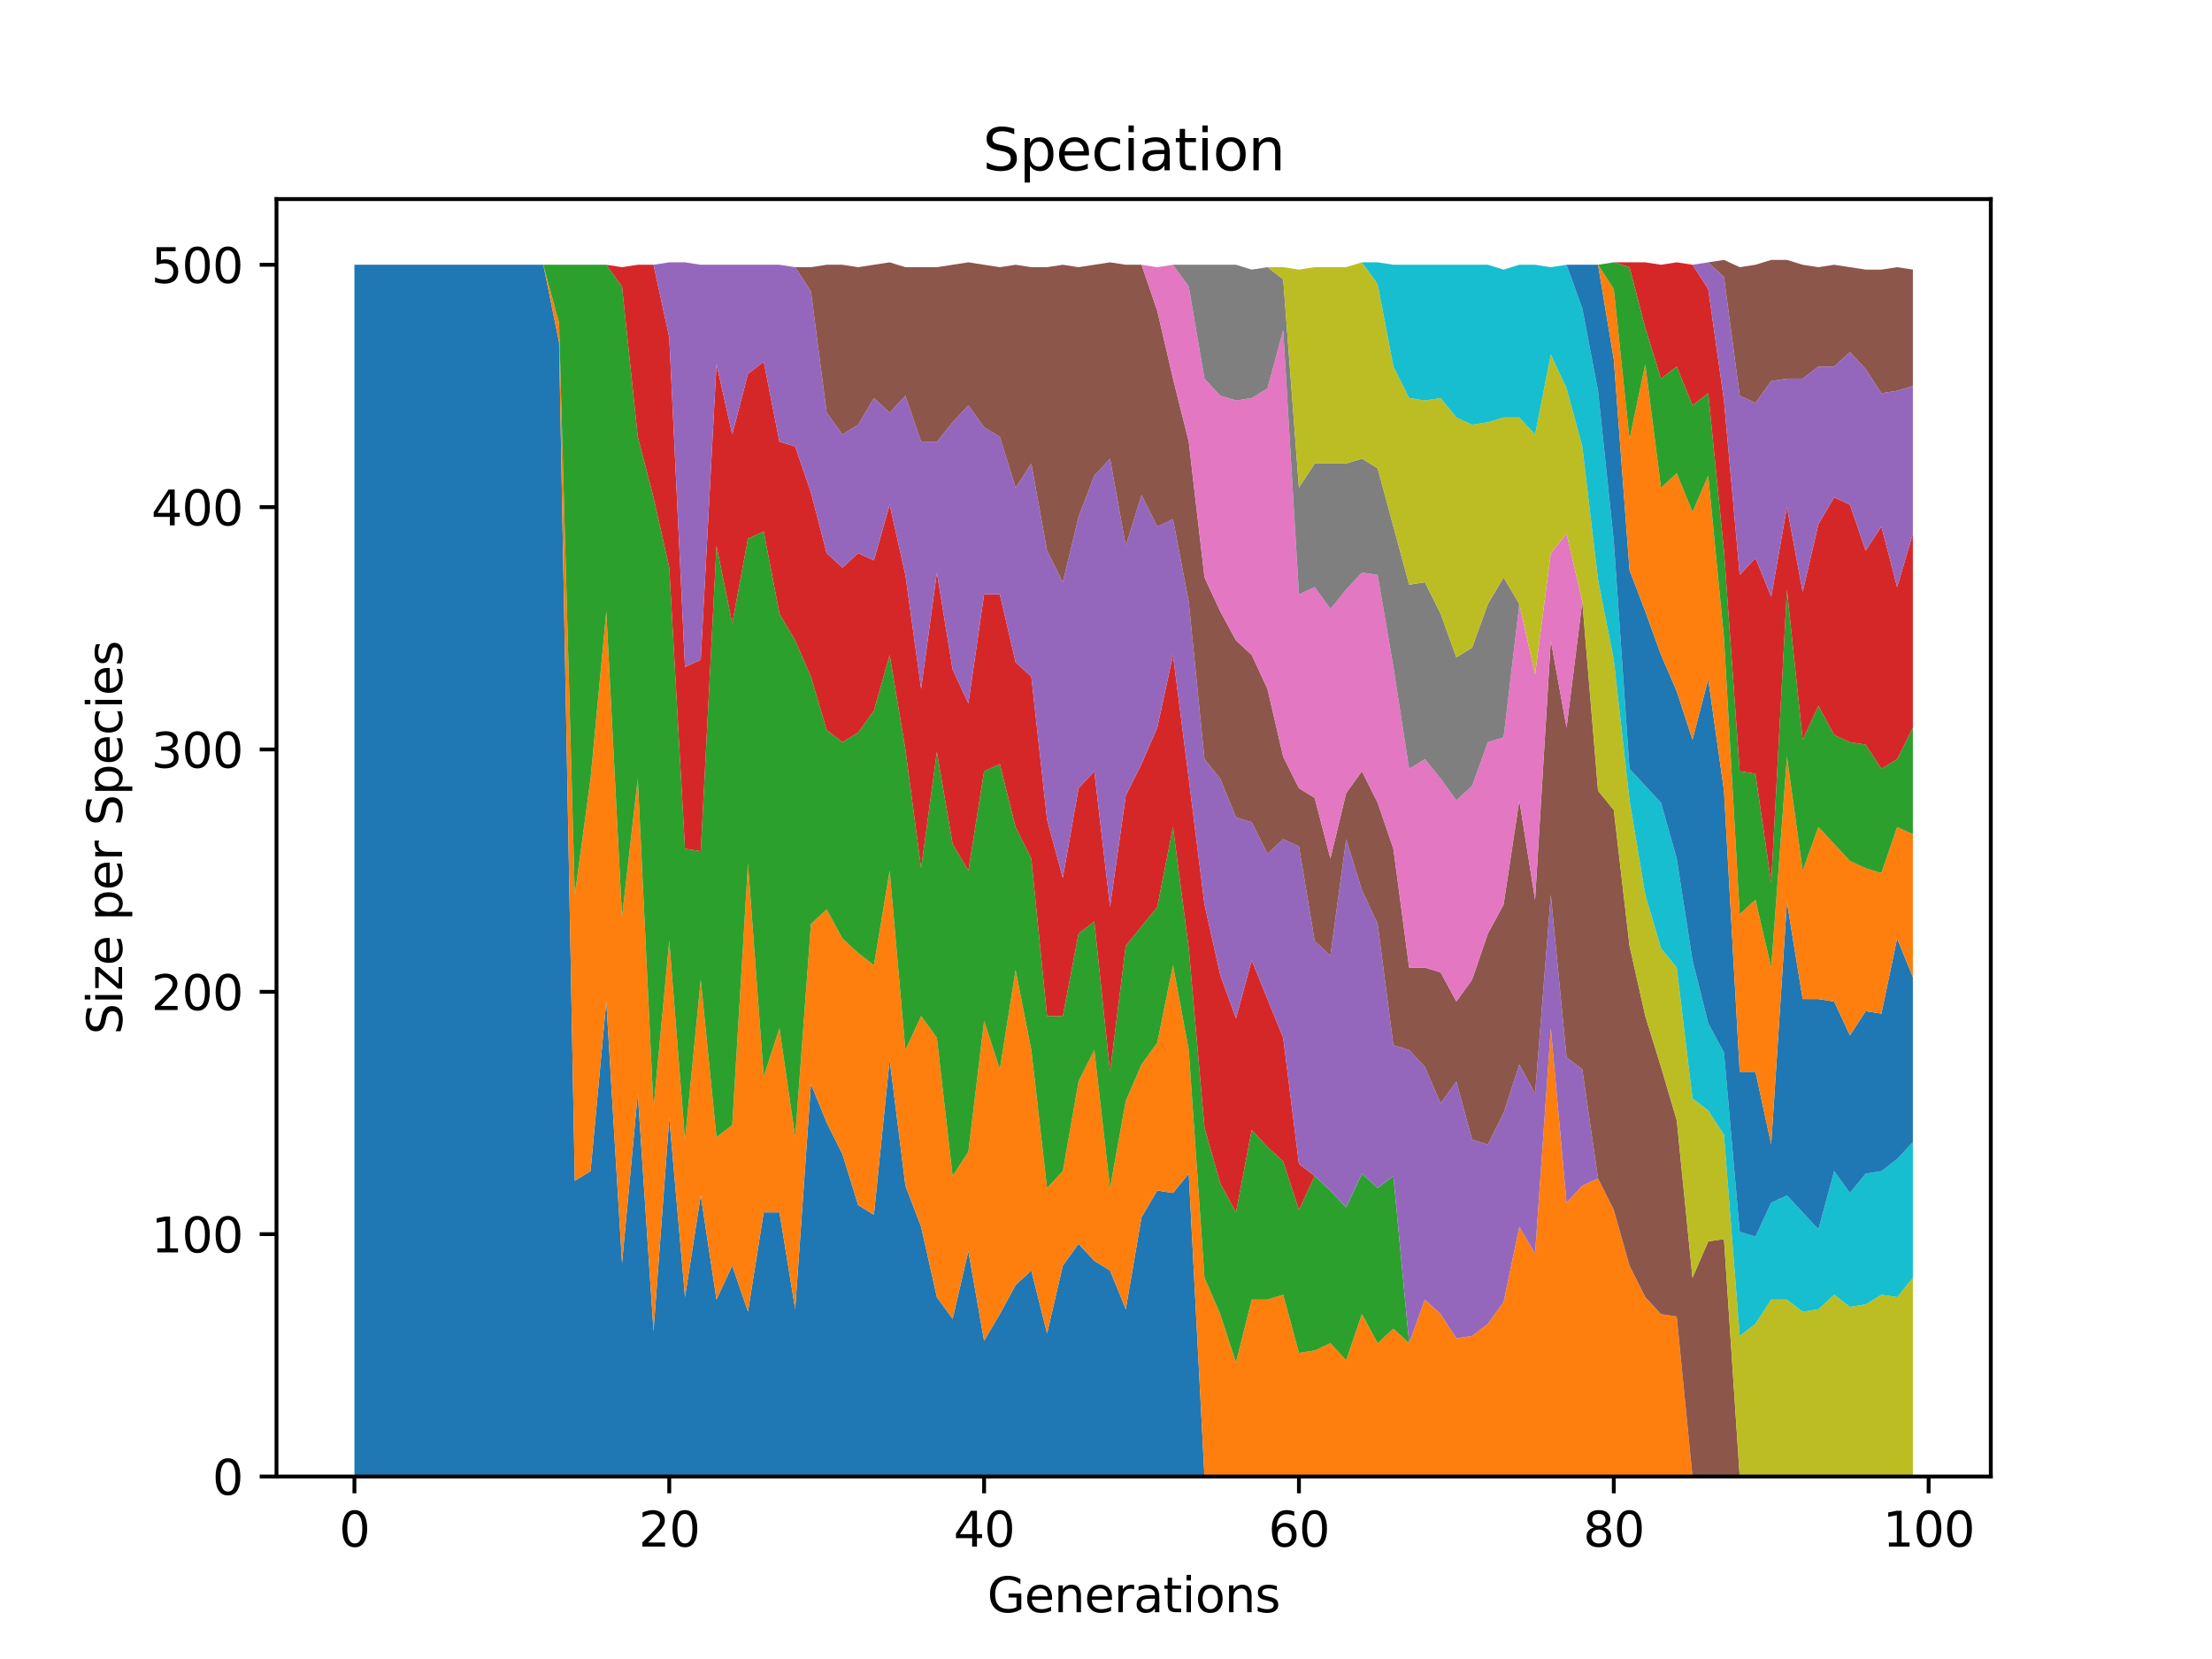 <?xml version="1.0" encoding="utf-8" standalone="no"?>
<!DOCTYPE svg PUBLIC "-//W3C//DTD SVG 1.1//EN"
  "http://www.w3.org/Graphics/SVG/1.1/DTD/svg11.dtd">
<svg height="345.6pt" version="1.1" viewBox="0 0 460.8 345.6" width="460.8pt" xmlns="http://www.w3.org/2000/svg" xmlns:xlink="http://www.w3.org/1999/xlink">
 <defs>
  <style type="text/css">*{stroke-linecap:butt;stroke-linejoin:round;}</style>
 </defs>
 <g id="figure_1">
  <g id="patch_1">
   <path d="M 0 345.6 
L 460.8 345.6 
L 460.8 0 
L 0 0 
z
" style="fill:#ffffff;"/>
  </g>
  <g id="axes_1">
   <g id="patch_2">
    <path d="M 57.6 307.584 
L 414.72 307.584 
L 414.72 41.472 
L 57.6 41.472 
z
" style="fill:#ffffff;"/>
   </g>
   <g id="PolyCollection_1">
    <path clip-path="url(#p6ac3d3590a)" d="M 73.833 55.154 
L 73.833 307.584 
L 77.112 307.584 
L 80.391 307.584 
L 83.671 307.584 
L 86.95 307.584 
L 90.229 307.584 
L 93.509 307.584 
L 96.788 307.584 
L 100.067 307.584 
L 103.347 307.584 
L 106.626 307.584 
L 109.905 307.584 
L 113.185 307.584 
L 116.464 307.584 
L 119.743 307.584 
L 123.023 307.584 
L 126.302 307.584 
L 129.581 307.584 
L 132.861 307.584 
L 136.14 307.584 
L 139.42 307.584 
L 142.699 307.584 
L 145.978 307.584 
L 149.258 307.584 
L 152.537 307.584 
L 155.816 307.584 
L 159.096 307.584 
L 162.375 307.584 
L 165.654 307.584 
L 168.934 307.584 
L 172.213 307.584 
L 175.492 307.584 
L 178.772 307.584 
L 182.051 307.584 
L 185.33 307.584 
L 188.61 307.584 
L 191.889 307.584 
L 195.168 307.584 
L 198.448 307.584 
L 201.727 307.584 
L 205.006 307.584 
L 208.286 307.584 
L 211.565 307.584 
L 214.844 307.584 
L 218.124 307.584 
L 221.403 307.584 
L 224.682 307.584 
L 227.962 307.584 
L 231.241 307.584 
L 234.52 307.584 
L 237.8 307.584 
L 241.079 307.584 
L 244.358 307.584 
L 247.638 307.584 
L 250.917 307.584 
L 254.196 307.584 
L 257.476 307.584 
L 260.755 307.584 
L 264.034 307.584 
L 267.314 307.584 
L 270.593 307.584 
L 273.872 307.584 
L 277.152 307.584 
L 280.431 307.584 
L 283.71 307.584 
L 286.99 307.584 
L 290.269 307.584 
L 293.548 307.584 
L 296.828 307.584 
L 300.107 307.584 
L 303.386 307.584 
L 306.666 307.584 
L 309.945 307.584 
L 313.224 307.584 
L 316.504 307.584 
L 319.783 307.584 
L 323.062 307.584 
L 326.342 307.584 
L 329.621 307.584 
L 332.9 307.584 
L 336.18 307.584 
L 339.459 307.584 
L 342.739 307.584 
L 346.018 307.584 
L 349.297 307.584 
L 352.577 307.584 
L 355.856 307.584 
L 359.135 307.584 
L 362.415 307.584 
L 365.694 307.584 
L 368.973 307.584 
L 372.253 307.584 
L 375.532 307.584 
L 378.811 307.584 
L 382.091 307.584 
L 385.37 307.584 
L 388.649 307.584 
L 391.929 307.584 
L 395.208 307.584 
L 398.487 307.584 
L 398.487 307.584 
L 398.487 307.584 
L 395.208 307.584 
L 391.929 307.584 
L 388.649 307.584 
L 385.37 307.584 
L 382.091 307.584 
L 378.811 307.584 
L 375.532 307.584 
L 372.253 307.584 
L 368.973 307.584 
L 365.694 307.584 
L 362.415 307.584 
L 359.135 307.584 
L 355.856 307.584 
L 352.577 307.584 
L 349.297 307.584 
L 346.018 307.584 
L 342.739 307.584 
L 339.459 307.584 
L 336.18 307.584 
L 332.9 307.584 
L 329.621 307.584 
L 326.342 307.584 
L 323.062 307.584 
L 319.783 307.584 
L 316.504 307.584 
L 313.224 307.584 
L 309.945 307.584 
L 306.666 307.584 
L 303.386 307.584 
L 300.107 307.584 
L 296.828 307.584 
L 293.548 307.584 
L 290.269 307.584 
L 286.99 307.584 
L 283.71 307.584 
L 280.431 307.584 
L 277.152 307.584 
L 273.872 307.584 
L 270.593 307.584 
L 267.314 307.584 
L 264.034 307.584 
L 260.755 307.584 
L 257.476 307.584 
L 254.196 307.584 
L 250.917 307.584 
L 247.638 244.476 
L 244.358 248.515 
L 241.079 248.01 
L 237.8 253.564 
L 234.52 272.749 
L 231.241 264.671 
L 227.962 262.651 
L 224.682 259.117 
L 221.403 263.661 
L 218.124 277.797 
L 214.844 264.671 
L 211.565 267.7 
L 208.286 273.758 
L 205.006 279.312 
L 201.727 260.632 
L 198.448 274.768 
L 195.168 270.224 
L 191.889 255.583 
L 188.61 247.001 
L 185.33 220.748 
L 182.051 253.059 
L 178.772 251.04 
L 175.492 240.438 
L 172.213 233.874 
L 168.934 225.797 
L 165.654 272.749 
L 162.375 252.554 
L 159.096 252.554 
L 155.816 273.253 
L 152.537 263.661 
L 149.258 270.729 
L 145.978 249.02 
L 142.699 270.224 
L 139.42 232.865 
L 136.14 277.292 
L 132.861 227.816 
L 129.581 263.156 
L 126.302 208.631 
L 123.023 243.972 
L 119.743 245.991 
L 116.464 71.309 
L 113.185 55.154 
L 109.905 55.154 
L 106.626 55.154 
L 103.347 55.154 
L 100.067 55.154 
L 96.788 55.154 
L 93.509 55.154 
L 90.229 55.154 
L 86.95 55.154 
L 83.671 55.154 
L 80.391 55.154 
L 77.112 55.154 
L 73.833 55.154 
z
" style="fill:#1f77b4;"/>
   </g>
   <g id="PolyCollection_2">
    <path clip-path="url(#p6ac3d3590a)" d="M 73.833 55.154 
L 73.833 55.154 
L 77.112 55.154 
L 80.391 55.154 
L 83.671 55.154 
L 86.95 55.154 
L 90.229 55.154 
L 93.509 55.154 
L 96.788 55.154 
L 100.067 55.154 
L 103.347 55.154 
L 106.626 55.154 
L 109.905 55.154 
L 113.185 55.154 
L 116.464 71.309 
L 119.743 245.991 
L 123.023 243.972 
L 126.302 208.631 
L 129.581 263.156 
L 132.861 227.816 
L 136.14 277.292 
L 139.42 232.865 
L 142.699 270.224 
L 145.978 249.02 
L 149.258 270.729 
L 152.537 263.661 
L 155.816 273.253 
L 159.096 252.554 
L 162.375 252.554 
L 165.654 272.749 
L 168.934 225.797 
L 172.213 233.874 
L 175.492 240.438 
L 178.772 251.04 
L 182.051 253.059 
L 185.33 220.748 
L 188.61 247.001 
L 191.889 255.583 
L 195.168 270.224 
L 198.448 274.768 
L 201.727 260.632 
L 205.006 279.312 
L 208.286 273.758 
L 211.565 267.7 
L 214.844 264.671 
L 218.124 277.797 
L 221.403 263.661 
L 224.682 259.117 
L 227.962 262.651 
L 231.241 264.671 
L 234.52 272.749 
L 237.8 253.564 
L 241.079 248.01 
L 244.358 248.515 
L 247.638 244.476 
L 250.917 307.584 
L 254.196 307.584 
L 257.476 307.584 
L 260.755 307.584 
L 264.034 307.584 
L 267.314 307.584 
L 270.593 307.584 
L 273.872 307.584 
L 277.152 307.584 
L 280.431 307.584 
L 283.71 307.584 
L 286.99 307.584 
L 290.269 307.584 
L 293.548 307.584 
L 296.828 307.584 
L 300.107 307.584 
L 303.386 307.584 
L 306.666 307.584 
L 309.945 307.584 
L 313.224 307.584 
L 316.504 307.584 
L 319.783 307.584 
L 323.062 307.584 
L 326.342 307.584 
L 329.621 307.584 
L 332.9 307.584 
L 336.18 307.584 
L 339.459 307.584 
L 342.739 307.584 
L 346.018 307.584 
L 349.297 307.584 
L 352.577 307.584 
L 355.856 307.584 
L 359.135 307.584 
L 362.415 307.584 
L 365.694 307.584 
L 368.973 307.584 
L 372.253 307.584 
L 375.532 307.584 
L 378.811 307.584 
L 382.091 307.584 
L 385.37 307.584 
L 388.649 307.584 
L 391.929 307.584 
L 395.208 307.584 
L 398.487 307.584 
L 398.487 307.584 
L 398.487 307.584 
L 395.208 307.584 
L 391.929 307.584 
L 388.649 307.584 
L 385.37 307.584 
L 382.091 307.584 
L 378.811 307.584 
L 375.532 307.584 
L 372.253 307.584 
L 368.973 307.584 
L 365.694 307.584 
L 362.415 307.584 
L 359.135 307.584 
L 355.856 307.584 
L 352.577 307.584 
L 349.297 274.263 
L 346.018 273.758 
L 342.739 270.224 
L 339.459 263.661 
L 336.18 252.049 
L 332.9 245.486 
L 329.621 247.001 
L 326.342 250.535 
L 323.062 214.185 
L 319.783 261.137 
L 316.504 255.583 
L 313.224 271.234 
L 309.945 275.778 
L 306.666 278.302 
L 303.386 278.807 
L 300.107 273.758 
L 296.828 270.729 
L 293.548 279.817 
L 290.269 276.788 
L 286.99 279.817 
L 283.71 273.758 
L 280.431 283.351 
L 277.152 279.817 
L 273.872 281.331 
L 270.593 281.836 
L 267.314 269.719 
L 264.034 270.729 
L 260.755 270.729 
L 257.476 283.856 
L 254.196 273.758 
L 250.917 266.185 
L 247.638 218.729 
L 244.358 201.058 
L 241.079 217.214 
L 237.8 221.758 
L 234.52 229.331 
L 231.241 247.506 
L 227.962 218.729 
L 224.682 225.292 
L 221.403 243.972 
L 218.124 247.506 
L 214.844 218.729 
L 211.565 202.068 
L 208.286 222.767 
L 205.006 212.67 
L 201.727 239.933 
L 198.448 244.981 
L 195.168 216.204 
L 191.889 211.66 
L 188.61 218.729 
L 185.33 181.369 
L 182.051 201.058 
L 178.772 198.534 
L 175.492 195.505 
L 172.213 189.447 
L 168.934 192.476 
L 165.654 236.904 
L 162.375 214.185 
L 159.096 224.282 
L 155.816 179.854 
L 152.537 234.379 
L 149.258 236.904 
L 145.978 204.088 
L 142.699 237.408 
L 139.42 196.01 
L 136.14 230.845 
L 132.861 162.184 
L 129.581 190.961 
L 126.302 127.349 
L 123.023 162.184 
L 119.743 186.417 
L 116.464 67.27 
L 113.185 55.154 
L 109.905 55.154 
L 106.626 55.154 
L 103.347 55.154 
L 100.067 55.154 
L 96.788 55.154 
L 93.509 55.154 
L 90.229 55.154 
L 86.95 55.154 
L 83.671 55.154 
L 80.391 55.154 
L 77.112 55.154 
L 73.833 55.154 
z
" style="fill:#ff7f0e;"/>
   </g>
   <g id="PolyCollection_3">
    <path clip-path="url(#p6ac3d3590a)" d="M 73.833 55.154 
L 73.833 55.154 
L 77.112 55.154 
L 80.391 55.154 
L 83.671 55.154 
L 86.95 55.154 
L 90.229 55.154 
L 93.509 55.154 
L 96.788 55.154 
L 100.067 55.154 
L 103.347 55.154 
L 106.626 55.154 
L 109.905 55.154 
L 113.185 55.154 
L 116.464 67.27 
L 119.743 186.417 
L 123.023 162.184 
L 126.302 127.349 
L 129.581 190.961 
L 132.861 162.184 
L 136.14 230.845 
L 139.42 196.01 
L 142.699 237.408 
L 145.978 204.088 
L 149.258 236.904 
L 152.537 234.379 
L 155.816 179.854 
L 159.096 224.282 
L 162.375 214.185 
L 165.654 236.904 
L 168.934 192.476 
L 172.213 189.447 
L 175.492 195.505 
L 178.772 198.534 
L 182.051 201.058 
L 185.33 181.369 
L 188.61 218.729 
L 191.889 211.66 
L 195.168 216.204 
L 198.448 244.981 
L 201.727 239.933 
L 205.006 212.67 
L 208.286 222.767 
L 211.565 202.068 
L 214.844 218.729 
L 218.124 247.506 
L 221.403 243.972 
L 224.682 225.292 
L 227.962 218.729 
L 231.241 247.506 
L 234.52 229.331 
L 237.8 221.758 
L 241.079 217.214 
L 244.358 201.058 
L 247.638 218.729 
L 250.917 266.185 
L 254.196 273.758 
L 257.476 283.856 
L 260.755 270.729 
L 264.034 270.729 
L 267.314 269.719 
L 270.593 281.836 
L 273.872 281.331 
L 277.152 279.817 
L 280.431 283.351 
L 283.71 273.758 
L 286.99 279.817 
L 290.269 276.788 
L 293.548 279.817 
L 296.828 270.729 
L 300.107 273.758 
L 303.386 278.807 
L 306.666 278.302 
L 309.945 275.778 
L 313.224 271.234 
L 316.504 255.583 
L 319.783 261.137 
L 323.062 214.185 
L 326.342 250.535 
L 329.621 247.001 
L 332.9 245.486 
L 336.18 252.049 
L 339.459 263.661 
L 342.739 270.224 
L 346.018 273.758 
L 349.297 274.263 
L 352.577 307.584 
L 355.856 307.584 
L 359.135 307.584 
L 362.415 307.584 
L 365.694 307.584 
L 368.973 307.584 
L 372.253 307.584 
L 375.532 307.584 
L 378.811 307.584 
L 382.091 307.584 
L 385.37 307.584 
L 388.649 307.584 
L 391.929 307.584 
L 395.208 307.584 
L 398.487 307.584 
L 398.487 307.584 
L 398.487 307.584 
L 395.208 307.584 
L 391.929 307.584 
L 388.649 307.584 
L 385.37 307.584 
L 382.091 307.584 
L 378.811 307.584 
L 375.532 307.584 
L 372.253 307.584 
L 368.973 307.584 
L 365.694 307.584 
L 362.415 307.584 
L 359.135 307.584 
L 355.856 307.584 
L 352.577 307.584 
L 349.297 274.263 
L 346.018 273.758 
L 342.739 270.224 
L 339.459 263.661 
L 336.18 252.049 
L 332.9 245.486 
L 329.621 247.001 
L 326.342 250.535 
L 323.062 214.185 
L 319.783 261.137 
L 316.504 255.583 
L 313.224 271.234 
L 309.945 275.778 
L 306.666 278.302 
L 303.386 278.807 
L 300.107 273.758 
L 296.828 270.729 
L 293.548 279.817 
L 290.269 244.981 
L 286.99 247.506 
L 283.71 244.476 
L 280.431 251.544 
L 277.152 248.01 
L 273.872 244.981 
L 270.593 252.049 
L 267.314 241.952 
L 264.034 238.923 
L 260.755 235.389 
L 257.476 252.554 
L 254.196 246.496 
L 250.917 234.884 
L 247.638 197.524 
L 244.358 172.281 
L 241.079 188.942 
L 237.8 192.981 
L 234.52 197.02 
L 231.241 223.272 
L 227.962 191.971 
L 224.682 194.495 
L 221.403 211.66 
L 218.124 211.66 
L 214.844 178.845 
L 211.565 172.281 
L 208.286 159.155 
L 205.006 160.67 
L 201.727 181.369 
L 198.448 175.815 
L 195.168 156.631 
L 191.889 180.864 
L 188.61 156.126 
L 185.33 136.436 
L 182.051 148.048 
L 178.772 152.592 
L 175.492 154.611 
L 172.213 152.087 
L 168.934 140.98 
L 165.654 133.407 
L 162.375 127.854 
L 159.096 110.688 
L 155.816 112.203 
L 152.537 129.873 
L 149.258 113.718 
L 145.978 177.33 
L 142.699 176.825 
L 139.42 118.261 
L 136.14 103.62 
L 132.861 90.999 
L 129.581 59.697 
L 126.302 55.154 
L 123.023 55.154 
L 119.743 55.154 
L 116.464 55.154 
L 113.185 55.154 
L 109.905 55.154 
L 106.626 55.154 
L 103.347 55.154 
L 100.067 55.154 
L 96.788 55.154 
L 93.509 55.154 
L 90.229 55.154 
L 86.95 55.154 
L 83.671 55.154 
L 80.391 55.154 
L 77.112 55.154 
L 73.833 55.154 
z
" style="fill:#2ca02c;"/>
   </g>
   <g id="PolyCollection_4">
    <path clip-path="url(#p6ac3d3590a)" d="M 73.833 55.154 
L 73.833 55.154 
L 77.112 55.154 
L 80.391 55.154 
L 83.671 55.154 
L 86.95 55.154 
L 90.229 55.154 
L 93.509 55.154 
L 96.788 55.154 
L 100.067 55.154 
L 103.347 55.154 
L 106.626 55.154 
L 109.905 55.154 
L 113.185 55.154 
L 116.464 55.154 
L 119.743 55.154 
L 123.023 55.154 
L 126.302 55.154 
L 129.581 59.697 
L 132.861 90.999 
L 136.14 103.62 
L 139.42 118.261 
L 142.699 176.825 
L 145.978 177.33 
L 149.258 113.718 
L 152.537 129.873 
L 155.816 112.203 
L 159.096 110.688 
L 162.375 127.854 
L 165.654 133.407 
L 168.934 140.98 
L 172.213 152.087 
L 175.492 154.611 
L 178.772 152.592 
L 182.051 148.048 
L 185.33 136.436 
L 188.61 156.126 
L 191.889 180.864 
L 195.168 156.631 
L 198.448 175.815 
L 201.727 181.369 
L 205.006 160.67 
L 208.286 159.155 
L 211.565 172.281 
L 214.844 178.845 
L 218.124 211.66 
L 221.403 211.66 
L 224.682 194.495 
L 227.962 191.971 
L 231.241 223.272 
L 234.52 197.02 
L 237.8 192.981 
L 241.079 188.942 
L 244.358 172.281 
L 247.638 197.524 
L 250.917 234.884 
L 254.196 246.496 
L 257.476 252.554 
L 260.755 235.389 
L 264.034 238.923 
L 267.314 241.952 
L 270.593 252.049 
L 273.872 244.981 
L 277.152 248.01 
L 280.431 251.544 
L 283.71 244.476 
L 286.99 247.506 
L 290.269 244.981 
L 293.548 279.817 
L 296.828 270.729 
L 300.107 273.758 
L 303.386 278.807 
L 306.666 278.302 
L 309.945 275.778 
L 313.224 271.234 
L 316.504 255.583 
L 319.783 261.137 
L 323.062 214.185 
L 326.342 250.535 
L 329.621 247.001 
L 332.9 245.486 
L 336.18 252.049 
L 339.459 263.661 
L 342.739 270.224 
L 346.018 273.758 
L 349.297 274.263 
L 352.577 307.584 
L 355.856 307.584 
L 359.135 307.584 
L 362.415 307.584 
L 365.694 307.584 
L 368.973 307.584 
L 372.253 307.584 
L 375.532 307.584 
L 378.811 307.584 
L 382.091 307.584 
L 385.37 307.584 
L 388.649 307.584 
L 391.929 307.584 
L 395.208 307.584 
L 398.487 307.584 
L 398.487 307.584 
L 398.487 307.584 
L 395.208 307.584 
L 391.929 307.584 
L 388.649 307.584 
L 385.37 307.584 
L 382.091 307.584 
L 378.811 307.584 
L 375.532 307.584 
L 372.253 307.584 
L 368.973 307.584 
L 365.694 307.584 
L 362.415 307.584 
L 359.135 307.584 
L 355.856 307.584 
L 352.577 307.584 
L 349.297 274.263 
L 346.018 273.758 
L 342.739 270.224 
L 339.459 263.661 
L 336.18 252.049 
L 332.9 245.486 
L 329.621 247.001 
L 326.342 250.535 
L 323.062 214.185 
L 319.783 261.137 
L 316.504 255.583 
L 313.224 271.234 
L 309.945 275.778 
L 306.666 278.302 
L 303.386 278.807 
L 300.107 273.758 
L 296.828 270.729 
L 293.548 279.817 
L 290.269 244.981 
L 286.99 247.506 
L 283.71 244.476 
L 280.431 251.544 
L 277.152 248.01 
L 273.872 244.981 
L 270.593 242.457 
L 267.314 216.204 
L 264.034 208.126 
L 260.755 200.049 
L 257.476 212.165 
L 254.196 203.078 
L 250.917 188.437 
L 247.638 162.184 
L 244.358 136.436 
L 241.079 151.582 
L 237.8 159.155 
L 234.52 165.718 
L 231.241 188.942 
L 227.962 160.67 
L 224.682 164.204 
L 221.403 182.883 
L 218.124 170.767 
L 214.844 140.98 
L 211.565 137.951 
L 208.286 123.815 
L 205.006 123.815 
L 201.727 146.533 
L 198.448 139.465 
L 195.168 119.271 
L 191.889 143.504 
L 188.61 119.776 
L 185.33 105.135 
L 182.051 116.747 
L 178.772 115.232 
L 175.492 118.261 
L 172.213 115.232 
L 168.934 102.611 
L 165.654 93.018 
L 162.375 92.009 
L 159.096 75.348 
L 155.816 77.872 
L 152.537 90.494 
L 149.258 75.853 
L 145.978 137.446 
L 142.699 138.961 
L 139.42 70.3 
L 136.14 55.154 
L 132.861 55.154 
L 129.581 55.659 
L 126.302 55.154 
L 123.023 55.154 
L 119.743 55.154 
L 116.464 55.154 
L 113.185 55.154 
L 109.905 55.154 
L 106.626 55.154 
L 103.347 55.154 
L 100.067 55.154 
L 96.788 55.154 
L 93.509 55.154 
L 90.229 55.154 
L 86.95 55.154 
L 83.671 55.154 
L 80.391 55.154 
L 77.112 55.154 
L 73.833 55.154 
z
" style="fill:#d62728;"/>
   </g>
   <g id="PolyCollection_5">
    <path clip-path="url(#p6ac3d3590a)" d="M 73.833 55.154 
L 73.833 55.154 
L 77.112 55.154 
L 80.391 55.154 
L 83.671 55.154 
L 86.95 55.154 
L 90.229 55.154 
L 93.509 55.154 
L 96.788 55.154 
L 100.067 55.154 
L 103.347 55.154 
L 106.626 55.154 
L 109.905 55.154 
L 113.185 55.154 
L 116.464 55.154 
L 119.743 55.154 
L 123.023 55.154 
L 126.302 55.154 
L 129.581 55.659 
L 132.861 55.154 
L 136.14 55.154 
L 139.42 70.3 
L 142.699 138.961 
L 145.978 137.446 
L 149.258 75.853 
L 152.537 90.494 
L 155.816 77.872 
L 159.096 75.348 
L 162.375 92.009 
L 165.654 93.018 
L 168.934 102.611 
L 172.213 115.232 
L 175.492 118.261 
L 178.772 115.232 
L 182.051 116.747 
L 185.33 105.135 
L 188.61 119.776 
L 191.889 143.504 
L 195.168 119.271 
L 198.448 139.465 
L 201.727 146.533 
L 205.006 123.815 
L 208.286 123.815 
L 211.565 137.951 
L 214.844 140.98 
L 218.124 170.767 
L 221.403 182.883 
L 224.682 164.204 
L 227.962 160.67 
L 231.241 188.942 
L 234.52 165.718 
L 237.8 159.155 
L 241.079 151.582 
L 244.358 136.436 
L 247.638 162.184 
L 250.917 188.437 
L 254.196 203.078 
L 257.476 212.165 
L 260.755 200.049 
L 264.034 208.126 
L 267.314 216.204 
L 270.593 242.457 
L 273.872 244.981 
L 277.152 248.01 
L 280.431 251.544 
L 283.71 244.476 
L 286.99 247.506 
L 290.269 244.981 
L 293.548 279.817 
L 296.828 270.729 
L 300.107 273.758 
L 303.386 278.807 
L 306.666 278.302 
L 309.945 275.778 
L 313.224 271.234 
L 316.504 255.583 
L 319.783 261.137 
L 323.062 214.185 
L 326.342 250.535 
L 329.621 247.001 
L 332.9 245.486 
L 336.18 252.049 
L 339.459 263.661 
L 342.739 270.224 
L 346.018 273.758 
L 349.297 274.263 
L 352.577 307.584 
L 355.856 307.584 
L 359.135 307.584 
L 362.415 307.584 
L 365.694 307.584 
L 368.973 307.584 
L 372.253 307.584 
L 375.532 307.584 
L 378.811 307.584 
L 382.091 307.584 
L 385.37 307.584 
L 388.649 307.584 
L 391.929 307.584 
L 395.208 307.584 
L 398.487 307.584 
L 398.487 307.584 
L 398.487 307.584 
L 395.208 307.584 
L 391.929 307.584 
L 388.649 307.584 
L 385.37 307.584 
L 382.091 307.584 
L 378.811 307.584 
L 375.532 307.584 
L 372.253 307.584 
L 368.973 307.584 
L 365.694 307.584 
L 362.415 307.584 
L 359.135 307.584 
L 355.856 307.584 
L 352.577 307.584 
L 349.297 274.263 
L 346.018 273.758 
L 342.739 270.224 
L 339.459 263.661 
L 336.18 252.049 
L 332.9 245.486 
L 329.621 222.767 
L 326.342 220.243 
L 323.062 186.417 
L 319.783 227.816 
L 316.504 221.758 
L 313.224 231.855 
L 309.945 238.418 
L 306.666 237.408 
L 303.386 225.292 
L 300.107 229.835 
L 296.828 222.263 
L 293.548 218.729 
L 290.269 217.719 
L 286.99 192.476 
L 283.71 185.408 
L 280.431 174.806 
L 277.152 199.039 
L 273.872 196.01 
L 270.593 176.32 
L 267.314 174.806 
L 264.034 177.835 
L 260.755 171.272 
L 257.476 170.262 
L 254.196 162.184 
L 250.917 158.145 
L 247.638 125.329 
L 244.358 108.164 
L 241.079 109.679 
L 237.8 103.115 
L 234.52 113.718 
L 231.241 95.543 
L 227.962 99.077 
L 224.682 107.659 
L 221.403 121.29 
L 218.124 114.727 
L 214.844 96.552 
L 211.565 101.601 
L 208.286 90.999 
L 205.006 88.979 
L 201.727 84.436 
L 198.448 87.97 
L 195.168 92.009 
L 191.889 92.009 
L 188.61 82.416 
L 185.33 85.95 
L 182.051 82.921 
L 178.772 88.475 
L 175.492 90.494 
L 172.213 85.95 
L 168.934 60.707 
L 165.654 55.659 
L 162.375 55.154 
L 159.096 55.154 
L 155.816 55.154 
L 152.537 55.154 
L 149.258 55.154 
L 145.978 55.154 
L 142.699 54.649 
L 139.42 54.649 
L 136.14 55.154 
L 132.861 55.154 
L 129.581 55.659 
L 126.302 55.154 
L 123.023 55.154 
L 119.743 55.154 
L 116.464 55.154 
L 113.185 55.154 
L 109.905 55.154 
L 106.626 55.154 
L 103.347 55.154 
L 100.067 55.154 
L 96.788 55.154 
L 93.509 55.154 
L 90.229 55.154 
L 86.95 55.154 
L 83.671 55.154 
L 80.391 55.154 
L 77.112 55.154 
L 73.833 55.154 
z
" style="fill:#9467bd;"/>
   </g>
   <g id="PolyCollection_6">
    <path clip-path="url(#p6ac3d3590a)" d="M 73.833 55.154 
L 73.833 55.154 
L 77.112 55.154 
L 80.391 55.154 
L 83.671 55.154 
L 86.95 55.154 
L 90.229 55.154 
L 93.509 55.154 
L 96.788 55.154 
L 100.067 55.154 
L 103.347 55.154 
L 106.626 55.154 
L 109.905 55.154 
L 113.185 55.154 
L 116.464 55.154 
L 119.743 55.154 
L 123.023 55.154 
L 126.302 55.154 
L 129.581 55.659 
L 132.861 55.154 
L 136.14 55.154 
L 139.42 54.649 
L 142.699 54.649 
L 145.978 55.154 
L 149.258 55.154 
L 152.537 55.154 
L 155.816 55.154 
L 159.096 55.154 
L 162.375 55.154 
L 165.654 55.659 
L 168.934 60.707 
L 172.213 85.95 
L 175.492 90.494 
L 178.772 88.475 
L 182.051 82.921 
L 185.33 85.95 
L 188.61 82.416 
L 191.889 92.009 
L 195.168 92.009 
L 198.448 87.97 
L 201.727 84.436 
L 205.006 88.979 
L 208.286 90.999 
L 211.565 101.601 
L 214.844 96.552 
L 218.124 114.727 
L 221.403 121.29 
L 224.682 107.659 
L 227.962 99.077 
L 231.241 95.543 
L 234.52 113.718 
L 237.8 103.115 
L 241.079 109.679 
L 244.358 108.164 
L 247.638 125.329 
L 250.917 158.145 
L 254.196 162.184 
L 257.476 170.262 
L 260.755 171.272 
L 264.034 177.835 
L 267.314 174.806 
L 270.593 176.32 
L 273.872 196.01 
L 277.152 199.039 
L 280.431 174.806 
L 283.71 185.408 
L 286.99 192.476 
L 290.269 217.719 
L 293.548 218.729 
L 296.828 222.263 
L 300.107 229.835 
L 303.386 225.292 
L 306.666 237.408 
L 309.945 238.418 
L 313.224 231.855 
L 316.504 221.758 
L 319.783 227.816 
L 323.062 186.417 
L 326.342 220.243 
L 329.621 222.767 
L 332.9 245.486 
L 336.18 252.049 
L 339.459 263.661 
L 342.739 270.224 
L 346.018 273.758 
L 349.297 274.263 
L 352.577 307.584 
L 355.856 307.584 
L 359.135 307.584 
L 362.415 307.584 
L 365.694 307.584 
L 368.973 307.584 
L 372.253 307.584 
L 375.532 307.584 
L 378.811 307.584 
L 382.091 307.584 
L 385.37 307.584 
L 388.649 307.584 
L 391.929 307.584 
L 395.208 307.584 
L 398.487 307.584 
L 398.487 307.584 
L 398.487 307.584 
L 395.208 307.584 
L 391.929 307.584 
L 388.649 307.584 
L 385.37 307.584 
L 382.091 307.584 
L 378.811 307.584 
L 375.532 307.584 
L 372.253 307.584 
L 368.973 307.584 
L 365.694 307.584 
L 362.415 307.584 
L 359.135 258.108 
L 355.856 258.613 
L 352.577 266.185 
L 349.297 233.369 
L 346.018 222.263 
L 342.739 211.66 
L 339.459 197.02 
L 336.18 168.747 
L 332.9 164.708 
L 329.621 125.329 
L 326.342 151.582 
L 323.062 133.407 
L 319.783 187.427 
L 316.504 166.728 
L 313.224 188.437 
L 309.945 194.495 
L 306.666 204.088 
L 303.386 208.631 
L 300.107 202.573 
L 296.828 201.563 
L 293.548 201.563 
L 290.269 176.825 
L 286.99 167.233 
L 283.71 160.67 
L 280.431 165.213 
L 277.152 178.845 
L 273.872 166.223 
L 270.593 164.204 
L 267.314 157.64 
L 264.034 143.504 
L 260.755 136.436 
L 257.476 133.407 
L 254.196 127.349 
L 250.917 120.281 
L 247.638 92.009 
L 244.358 78.882 
L 241.079 64.746 
L 237.8 55.154 
L 234.52 55.154 
L 231.241 54.649 
L 227.962 55.154 
L 224.682 55.659 
L 221.403 55.154 
L 218.124 55.659 
L 214.844 55.659 
L 211.565 55.154 
L 208.286 55.659 
L 205.006 55.154 
L 201.727 54.649 
L 198.448 55.154 
L 195.168 55.659 
L 191.889 55.659 
L 188.61 55.659 
L 185.33 54.649 
L 182.051 55.154 
L 178.772 55.659 
L 175.492 55.154 
L 172.213 55.154 
L 168.934 55.659 
L 165.654 55.659 
L 162.375 55.154 
L 159.096 55.154 
L 155.816 55.154 
L 152.537 55.154 
L 149.258 55.154 
L 145.978 55.154 
L 142.699 54.649 
L 139.42 54.649 
L 136.14 55.154 
L 132.861 55.154 
L 129.581 55.659 
L 126.302 55.154 
L 123.023 55.154 
L 119.743 55.154 
L 116.464 55.154 
L 113.185 55.154 
L 109.905 55.154 
L 106.626 55.154 
L 103.347 55.154 
L 100.067 55.154 
L 96.788 55.154 
L 93.509 55.154 
L 90.229 55.154 
L 86.95 55.154 
L 83.671 55.154 
L 80.391 55.154 
L 77.112 55.154 
L 73.833 55.154 
z
" style="fill:#8c564b;"/>
   </g>
   <g id="PolyCollection_7">
    <path clip-path="url(#p6ac3d3590a)" d="M 73.833 55.154 
L 73.833 55.154 
L 77.112 55.154 
L 80.391 55.154 
L 83.671 55.154 
L 86.95 55.154 
L 90.229 55.154 
L 93.509 55.154 
L 96.788 55.154 
L 100.067 55.154 
L 103.347 55.154 
L 106.626 55.154 
L 109.905 55.154 
L 113.185 55.154 
L 116.464 55.154 
L 119.743 55.154 
L 123.023 55.154 
L 126.302 55.154 
L 129.581 55.659 
L 132.861 55.154 
L 136.14 55.154 
L 139.42 54.649 
L 142.699 54.649 
L 145.978 55.154 
L 149.258 55.154 
L 152.537 55.154 
L 155.816 55.154 
L 159.096 55.154 
L 162.375 55.154 
L 165.654 55.659 
L 168.934 55.659 
L 172.213 55.154 
L 175.492 55.154 
L 178.772 55.659 
L 182.051 55.154 
L 185.33 54.649 
L 188.61 55.659 
L 191.889 55.659 
L 195.168 55.659 
L 198.448 55.154 
L 201.727 54.649 
L 205.006 55.154 
L 208.286 55.659 
L 211.565 55.154 
L 214.844 55.659 
L 218.124 55.659 
L 221.403 55.154 
L 224.682 55.659 
L 227.962 55.154 
L 231.241 54.649 
L 234.52 55.154 
L 237.8 55.154 
L 241.079 64.746 
L 244.358 78.882 
L 247.638 92.009 
L 250.917 120.281 
L 254.196 127.349 
L 257.476 133.407 
L 260.755 136.436 
L 264.034 143.504 
L 267.314 157.64 
L 270.593 164.204 
L 273.872 166.223 
L 277.152 178.845 
L 280.431 165.213 
L 283.71 160.67 
L 286.99 167.233 
L 290.269 176.825 
L 293.548 201.563 
L 296.828 201.563 
L 300.107 202.573 
L 303.386 208.631 
L 306.666 204.088 
L 309.945 194.495 
L 313.224 188.437 
L 316.504 166.728 
L 319.783 187.427 
L 323.062 133.407 
L 326.342 151.582 
L 329.621 125.329 
L 332.9 164.708 
L 336.18 168.747 
L 339.459 197.02 
L 342.739 211.66 
L 346.018 222.263 
L 349.297 233.369 
L 352.577 266.185 
L 355.856 258.613 
L 359.135 258.108 
L 362.415 307.584 
L 365.694 307.584 
L 368.973 307.584 
L 372.253 307.584 
L 375.532 307.584 
L 378.811 307.584 
L 382.091 307.584 
L 385.37 307.584 
L 388.649 307.584 
L 391.929 307.584 
L 395.208 307.584 
L 398.487 307.584 
L 398.487 307.584 
L 398.487 307.584 
L 395.208 307.584 
L 391.929 307.584 
L 388.649 307.584 
L 385.37 307.584 
L 382.091 307.584 
L 378.811 307.584 
L 375.532 307.584 
L 372.253 307.584 
L 368.973 307.584 
L 365.694 307.584 
L 362.415 307.584 
L 359.135 258.108 
L 355.856 258.613 
L 352.577 266.185 
L 349.297 233.369 
L 346.018 222.263 
L 342.739 211.66 
L 339.459 197.02 
L 336.18 168.747 
L 332.9 164.708 
L 329.621 125.329 
L 326.342 111.193 
L 323.062 115.232 
L 319.783 140.475 
L 316.504 125.834 
L 313.224 153.602 
L 309.945 154.611 
L 306.666 163.699 
L 303.386 166.728 
L 300.107 162.184 
L 296.828 158.145 
L 293.548 160.165 
L 290.269 138.961 
L 286.99 119.776 
L 283.71 119.271 
L 280.431 122.805 
L 277.152 126.844 
L 273.872 122.3 
L 270.593 123.815 
L 267.314 68.785 
L 264.034 80.902 
L 260.755 82.921 
L 257.476 83.426 
L 254.196 82.416 
L 250.917 78.882 
L 247.638 59.697 
L 244.358 55.154 
L 241.079 55.659 
L 237.8 55.154 
L 234.52 55.154 
L 231.241 54.649 
L 227.962 55.154 
L 224.682 55.659 
L 221.403 55.154 
L 218.124 55.659 
L 214.844 55.659 
L 211.565 55.154 
L 208.286 55.659 
L 205.006 55.154 
L 201.727 54.649 
L 198.448 55.154 
L 195.168 55.659 
L 191.889 55.659 
L 188.61 55.659 
L 185.33 54.649 
L 182.051 55.154 
L 178.772 55.659 
L 175.492 55.154 
L 172.213 55.154 
L 168.934 55.659 
L 165.654 55.659 
L 162.375 55.154 
L 159.096 55.154 
L 155.816 55.154 
L 152.537 55.154 
L 149.258 55.154 
L 145.978 55.154 
L 142.699 54.649 
L 139.42 54.649 
L 136.14 55.154 
L 132.861 55.154 
L 129.581 55.659 
L 126.302 55.154 
L 123.023 55.154 
L 119.743 55.154 
L 116.464 55.154 
L 113.185 55.154 
L 109.905 55.154 
L 106.626 55.154 
L 103.347 55.154 
L 100.067 55.154 
L 96.788 55.154 
L 93.509 55.154 
L 90.229 55.154 
L 86.95 55.154 
L 83.671 55.154 
L 80.391 55.154 
L 77.112 55.154 
L 73.833 55.154 
z
" style="fill:#e377c2;"/>
   </g>
   <g id="PolyCollection_8">
    <path clip-path="url(#p6ac3d3590a)" d="M 73.833 55.154 
L 73.833 55.154 
L 77.112 55.154 
L 80.391 55.154 
L 83.671 55.154 
L 86.95 55.154 
L 90.229 55.154 
L 93.509 55.154 
L 96.788 55.154 
L 100.067 55.154 
L 103.347 55.154 
L 106.626 55.154 
L 109.905 55.154 
L 113.185 55.154 
L 116.464 55.154 
L 119.743 55.154 
L 123.023 55.154 
L 126.302 55.154 
L 129.581 55.659 
L 132.861 55.154 
L 136.14 55.154 
L 139.42 54.649 
L 142.699 54.649 
L 145.978 55.154 
L 149.258 55.154 
L 152.537 55.154 
L 155.816 55.154 
L 159.096 55.154 
L 162.375 55.154 
L 165.654 55.659 
L 168.934 55.659 
L 172.213 55.154 
L 175.492 55.154 
L 178.772 55.659 
L 182.051 55.154 
L 185.33 54.649 
L 188.61 55.659 
L 191.889 55.659 
L 195.168 55.659 
L 198.448 55.154 
L 201.727 54.649 
L 205.006 55.154 
L 208.286 55.659 
L 211.565 55.154 
L 214.844 55.659 
L 218.124 55.659 
L 221.403 55.154 
L 224.682 55.659 
L 227.962 55.154 
L 231.241 54.649 
L 234.52 55.154 
L 237.8 55.154 
L 241.079 55.659 
L 244.358 55.154 
L 247.638 59.697 
L 250.917 78.882 
L 254.196 82.416 
L 257.476 83.426 
L 260.755 82.921 
L 264.034 80.902 
L 267.314 68.785 
L 270.593 123.815 
L 273.872 122.3 
L 277.152 126.844 
L 280.431 122.805 
L 283.71 119.271 
L 286.99 119.776 
L 290.269 138.961 
L 293.548 160.165 
L 296.828 158.145 
L 300.107 162.184 
L 303.386 166.728 
L 306.666 163.699 
L 309.945 154.611 
L 313.224 153.602 
L 316.504 125.834 
L 319.783 140.475 
L 323.062 115.232 
L 326.342 111.193 
L 329.621 125.329 
L 332.9 164.708 
L 336.18 168.747 
L 339.459 197.02 
L 342.739 211.66 
L 346.018 222.263 
L 349.297 233.369 
L 352.577 266.185 
L 355.856 258.613 
L 359.135 258.108 
L 362.415 307.584 
L 365.694 307.584 
L 368.973 307.584 
L 372.253 307.584 
L 375.532 307.584 
L 378.811 307.584 
L 382.091 307.584 
L 385.37 307.584 
L 388.649 307.584 
L 391.929 307.584 
L 395.208 307.584 
L 398.487 307.584 
L 398.487 307.584 
L 398.487 307.584 
L 395.208 307.584 
L 391.929 307.584 
L 388.649 307.584 
L 385.37 307.584 
L 382.091 307.584 
L 378.811 307.584 
L 375.532 307.584 
L 372.253 307.584 
L 368.973 307.584 
L 365.694 307.584 
L 362.415 307.584 
L 359.135 258.108 
L 355.856 258.613 
L 352.577 266.185 
L 349.297 233.369 
L 346.018 222.263 
L 342.739 211.66 
L 339.459 197.02 
L 336.18 168.747 
L 332.9 164.708 
L 329.621 125.329 
L 326.342 111.193 
L 323.062 115.232 
L 319.783 140.475 
L 316.504 125.834 
L 313.224 120.281 
L 309.945 125.834 
L 306.666 134.922 
L 303.386 136.941 
L 300.107 127.854 
L 296.828 121.29 
L 293.548 121.795 
L 290.269 109.679 
L 286.99 97.562 
L 283.71 95.543 
L 280.431 96.552 
L 277.152 96.552 
L 273.872 96.552 
L 270.593 101.601 
L 267.314 58.183 
L 264.034 55.659 
L 260.755 56.163 
L 257.476 55.154 
L 254.196 55.154 
L 250.917 55.154 
L 247.638 55.154 
L 244.358 55.154 
L 241.079 55.659 
L 237.8 55.154 
L 234.52 55.154 
L 231.241 54.649 
L 227.962 55.154 
L 224.682 55.659 
L 221.403 55.154 
L 218.124 55.659 
L 214.844 55.659 
L 211.565 55.154 
L 208.286 55.659 
L 205.006 55.154 
L 201.727 54.649 
L 198.448 55.154 
L 195.168 55.659 
L 191.889 55.659 
L 188.61 55.659 
L 185.33 54.649 
L 182.051 55.154 
L 178.772 55.659 
L 175.492 55.154 
L 172.213 55.154 
L 168.934 55.659 
L 165.654 55.659 
L 162.375 55.154 
L 159.096 55.154 
L 155.816 55.154 
L 152.537 55.154 
L 149.258 55.154 
L 145.978 55.154 
L 142.699 54.649 
L 139.42 54.649 
L 136.14 55.154 
L 132.861 55.154 
L 129.581 55.659 
L 126.302 55.154 
L 123.023 55.154 
L 119.743 55.154 
L 116.464 55.154 
L 113.185 55.154 
L 109.905 55.154 
L 106.626 55.154 
L 103.347 55.154 
L 100.067 55.154 
L 96.788 55.154 
L 93.509 55.154 
L 90.229 55.154 
L 86.95 55.154 
L 83.671 55.154 
L 80.391 55.154 
L 77.112 55.154 
L 73.833 55.154 
z
" style="fill:#7f7f7f;"/>
   </g>
   <g id="PolyCollection_9">
    <path clip-path="url(#p6ac3d3590a)" d="M 73.833 55.154 
L 73.833 55.154 
L 77.112 55.154 
L 80.391 55.154 
L 83.671 55.154 
L 86.95 55.154 
L 90.229 55.154 
L 93.509 55.154 
L 96.788 55.154 
L 100.067 55.154 
L 103.347 55.154 
L 106.626 55.154 
L 109.905 55.154 
L 113.185 55.154 
L 116.464 55.154 
L 119.743 55.154 
L 123.023 55.154 
L 126.302 55.154 
L 129.581 55.659 
L 132.861 55.154 
L 136.14 55.154 
L 139.42 54.649 
L 142.699 54.649 
L 145.978 55.154 
L 149.258 55.154 
L 152.537 55.154 
L 155.816 55.154 
L 159.096 55.154 
L 162.375 55.154 
L 165.654 55.659 
L 168.934 55.659 
L 172.213 55.154 
L 175.492 55.154 
L 178.772 55.659 
L 182.051 55.154 
L 185.33 54.649 
L 188.61 55.659 
L 191.889 55.659 
L 195.168 55.659 
L 198.448 55.154 
L 201.727 54.649 
L 205.006 55.154 
L 208.286 55.659 
L 211.565 55.154 
L 214.844 55.659 
L 218.124 55.659 
L 221.403 55.154 
L 224.682 55.659 
L 227.962 55.154 
L 231.241 54.649 
L 234.52 55.154 
L 237.8 55.154 
L 241.079 55.659 
L 244.358 55.154 
L 247.638 55.154 
L 250.917 55.154 
L 254.196 55.154 
L 257.476 55.154 
L 260.755 56.163 
L 264.034 55.659 
L 267.314 58.183 
L 270.593 101.601 
L 273.872 96.552 
L 277.152 96.552 
L 280.431 96.552 
L 283.71 95.543 
L 286.99 97.562 
L 290.269 109.679 
L 293.548 121.795 
L 296.828 121.29 
L 300.107 127.854 
L 303.386 136.941 
L 306.666 134.922 
L 309.945 125.834 
L 313.224 120.281 
L 316.504 125.834 
L 319.783 140.475 
L 323.062 115.232 
L 326.342 111.193 
L 329.621 125.329 
L 332.9 164.708 
L 336.18 168.747 
L 339.459 197.02 
L 342.739 211.66 
L 346.018 222.263 
L 349.297 233.369 
L 352.577 266.185 
L 355.856 258.613 
L 359.135 258.108 
L 362.415 307.584 
L 365.694 307.584 
L 368.973 307.584 
L 372.253 307.584 
L 375.532 307.584 
L 378.811 307.584 
L 382.091 307.584 
L 385.37 307.584 
L 388.649 307.584 
L 391.929 307.584 
L 395.208 307.584 
L 398.487 307.584 
L 398.487 266.185 
L 398.487 266.185 
L 395.208 270.224 
L 391.929 269.719 
L 388.649 271.739 
L 385.37 272.244 
L 382.091 269.719 
L 378.811 272.749 
L 375.532 273.253 
L 372.253 270.729 
L 368.973 270.729 
L 365.694 275.778 
L 362.415 278.302 
L 359.135 236.399 
L 355.856 231.35 
L 352.577 228.826 
L 349.297 201.563 
L 346.018 197.524 
L 342.739 186.417 
L 339.459 166.728 
L 336.18 137.446 
L 332.9 120.786 
L 329.621 93.018 
L 326.342 80.902 
L 323.062 73.834 
L 319.783 90.494 
L 316.504 86.96 
L 313.224 86.96 
L 309.945 87.97 
L 306.666 88.475 
L 303.386 86.96 
L 300.107 82.921 
L 296.828 83.426 
L 293.548 82.921 
L 290.269 76.358 
L 286.99 59.193 
L 283.71 54.649 
L 280.431 55.659 
L 277.152 55.659 
L 273.872 55.659 
L 270.593 56.163 
L 267.314 55.659 
L 264.034 55.659 
L 260.755 56.163 
L 257.476 55.154 
L 254.196 55.154 
L 250.917 55.154 
L 247.638 55.154 
L 244.358 55.154 
L 241.079 55.659 
L 237.8 55.154 
L 234.52 55.154 
L 231.241 54.649 
L 227.962 55.154 
L 224.682 55.659 
L 221.403 55.154 
L 218.124 55.659 
L 214.844 55.659 
L 211.565 55.154 
L 208.286 55.659 
L 205.006 55.154 
L 201.727 54.649 
L 198.448 55.154 
L 195.168 55.659 
L 191.889 55.659 
L 188.61 55.659 
L 185.33 54.649 
L 182.051 55.154 
L 178.772 55.659 
L 175.492 55.154 
L 172.213 55.154 
L 168.934 55.659 
L 165.654 55.659 
L 162.375 55.154 
L 159.096 55.154 
L 155.816 55.154 
L 152.537 55.154 
L 149.258 55.154 
L 145.978 55.154 
L 142.699 54.649 
L 139.42 54.649 
L 136.14 55.154 
L 132.861 55.154 
L 129.581 55.659 
L 126.302 55.154 
L 123.023 55.154 
L 119.743 55.154 
L 116.464 55.154 
L 113.185 55.154 
L 109.905 55.154 
L 106.626 55.154 
L 103.347 55.154 
L 100.067 55.154 
L 96.788 55.154 
L 93.509 55.154 
L 90.229 55.154 
L 86.95 55.154 
L 83.671 55.154 
L 80.391 55.154 
L 77.112 55.154 
L 73.833 55.154 
z
" style="fill:#bcbd22;"/>
   </g>
   <g id="PolyCollection_10">
    <path clip-path="url(#p6ac3d3590a)" d="M 73.833 55.154 
L 73.833 55.154 
L 77.112 55.154 
L 80.391 55.154 
L 83.671 55.154 
L 86.95 55.154 
L 90.229 55.154 
L 93.509 55.154 
L 96.788 55.154 
L 100.067 55.154 
L 103.347 55.154 
L 106.626 55.154 
L 109.905 55.154 
L 113.185 55.154 
L 116.464 55.154 
L 119.743 55.154 
L 123.023 55.154 
L 126.302 55.154 
L 129.581 55.659 
L 132.861 55.154 
L 136.14 55.154 
L 139.42 54.649 
L 142.699 54.649 
L 145.978 55.154 
L 149.258 55.154 
L 152.537 55.154 
L 155.816 55.154 
L 159.096 55.154 
L 162.375 55.154 
L 165.654 55.659 
L 168.934 55.659 
L 172.213 55.154 
L 175.492 55.154 
L 178.772 55.659 
L 182.051 55.154 
L 185.33 54.649 
L 188.61 55.659 
L 191.889 55.659 
L 195.168 55.659 
L 198.448 55.154 
L 201.727 54.649 
L 205.006 55.154 
L 208.286 55.659 
L 211.565 55.154 
L 214.844 55.659 
L 218.124 55.659 
L 221.403 55.154 
L 224.682 55.659 
L 227.962 55.154 
L 231.241 54.649 
L 234.52 55.154 
L 237.8 55.154 
L 241.079 55.659 
L 244.358 55.154 
L 247.638 55.154 
L 250.917 55.154 
L 254.196 55.154 
L 257.476 55.154 
L 260.755 56.163 
L 264.034 55.659 
L 267.314 55.659 
L 270.593 56.163 
L 273.872 55.659 
L 277.152 55.659 
L 280.431 55.659 
L 283.71 54.649 
L 286.99 59.193 
L 290.269 76.358 
L 293.548 82.921 
L 296.828 83.426 
L 300.107 82.921 
L 303.386 86.96 
L 306.666 88.475 
L 309.945 87.97 
L 313.224 86.96 
L 316.504 86.96 
L 319.783 90.494 
L 323.062 73.834 
L 326.342 80.902 
L 329.621 93.018 
L 332.9 120.786 
L 336.18 137.446 
L 339.459 166.728 
L 342.739 186.417 
L 346.018 197.524 
L 349.297 201.563 
L 352.577 228.826 
L 355.856 231.35 
L 359.135 236.399 
L 362.415 278.302 
L 365.694 275.778 
L 368.973 270.729 
L 372.253 270.729 
L 375.532 273.253 
L 378.811 272.749 
L 382.091 269.719 
L 385.37 272.244 
L 388.649 271.739 
L 391.929 269.719 
L 395.208 270.224 
L 398.487 266.185 
L 398.487 237.913 
L 398.487 237.913 
L 395.208 241.447 
L 391.929 243.972 
L 388.649 244.476 
L 385.37 248.515 
L 382.091 243.972 
L 378.811 256.088 
L 375.532 252.554 
L 372.253 249.02 
L 368.973 250.535 
L 365.694 257.603 
L 362.415 256.593 
L 359.135 219.233 
L 355.856 213.175 
L 352.577 200.049 
L 349.297 178.845 
L 346.018 167.233 
L 342.739 163.699 
L 339.459 160.165 
L 336.18 112.708 
L 332.9 81.406 
L 329.621 64.241 
L 326.342 55.154 
L 323.062 55.659 
L 319.783 55.154 
L 316.504 55.154 
L 313.224 56.163 
L 309.945 55.154 
L 306.666 55.154 
L 303.386 55.154 
L 300.107 55.154 
L 296.828 55.154 
L 293.548 55.154 
L 290.269 55.154 
L 286.99 54.649 
L 283.71 54.649 
L 280.431 55.659 
L 277.152 55.659 
L 273.872 55.659 
L 270.593 56.163 
L 267.314 55.659 
L 264.034 55.659 
L 260.755 56.163 
L 257.476 55.154 
L 254.196 55.154 
L 250.917 55.154 
L 247.638 55.154 
L 244.358 55.154 
L 241.079 55.659 
L 237.8 55.154 
L 234.52 55.154 
L 231.241 54.649 
L 227.962 55.154 
L 224.682 55.659 
L 221.403 55.154 
L 218.124 55.659 
L 214.844 55.659 
L 211.565 55.154 
L 208.286 55.659 
L 205.006 55.154 
L 201.727 54.649 
L 198.448 55.154 
L 195.168 55.659 
L 191.889 55.659 
L 188.61 55.659 
L 185.33 54.649 
L 182.051 55.154 
L 178.772 55.659 
L 175.492 55.154 
L 172.213 55.154 
L 168.934 55.659 
L 165.654 55.659 
L 162.375 55.154 
L 159.096 55.154 
L 155.816 55.154 
L 152.537 55.154 
L 149.258 55.154 
L 145.978 55.154 
L 142.699 54.649 
L 139.42 54.649 
L 136.14 55.154 
L 132.861 55.154 
L 129.581 55.659 
L 126.302 55.154 
L 123.023 55.154 
L 119.743 55.154 
L 116.464 55.154 
L 113.185 55.154 
L 109.905 55.154 
L 106.626 55.154 
L 103.347 55.154 
L 100.067 55.154 
L 96.788 55.154 
L 93.509 55.154 
L 90.229 55.154 
L 86.95 55.154 
L 83.671 55.154 
L 80.391 55.154 
L 77.112 55.154 
L 73.833 55.154 
z
" style="fill:#17becf;"/>
   </g>
   <g id="PolyCollection_11">
    <path clip-path="url(#p6ac3d3590a)" d="M 73.833 55.154 
L 73.833 55.154 
L 77.112 55.154 
L 80.391 55.154 
L 83.671 55.154 
L 86.95 55.154 
L 90.229 55.154 
L 93.509 55.154 
L 96.788 55.154 
L 100.067 55.154 
L 103.347 55.154 
L 106.626 55.154 
L 109.905 55.154 
L 113.185 55.154 
L 116.464 55.154 
L 119.743 55.154 
L 123.023 55.154 
L 126.302 55.154 
L 129.581 55.659 
L 132.861 55.154 
L 136.14 55.154 
L 139.42 54.649 
L 142.699 54.649 
L 145.978 55.154 
L 149.258 55.154 
L 152.537 55.154 
L 155.816 55.154 
L 159.096 55.154 
L 162.375 55.154 
L 165.654 55.659 
L 168.934 55.659 
L 172.213 55.154 
L 175.492 55.154 
L 178.772 55.659 
L 182.051 55.154 
L 185.33 54.649 
L 188.61 55.659 
L 191.889 55.659 
L 195.168 55.659 
L 198.448 55.154 
L 201.727 54.649 
L 205.006 55.154 
L 208.286 55.659 
L 211.565 55.154 
L 214.844 55.659 
L 218.124 55.659 
L 221.403 55.154 
L 224.682 55.659 
L 227.962 55.154 
L 231.241 54.649 
L 234.52 55.154 
L 237.8 55.154 
L 241.079 55.659 
L 244.358 55.154 
L 247.638 55.154 
L 250.917 55.154 
L 254.196 55.154 
L 257.476 55.154 
L 260.755 56.163 
L 264.034 55.659 
L 267.314 55.659 
L 270.593 56.163 
L 273.872 55.659 
L 277.152 55.659 
L 280.431 55.659 
L 283.71 54.649 
L 286.99 54.649 
L 290.269 55.154 
L 293.548 55.154 
L 296.828 55.154 
L 300.107 55.154 
L 303.386 55.154 
L 306.666 55.154 
L 309.945 55.154 
L 313.224 56.163 
L 316.504 55.154 
L 319.783 55.154 
L 323.062 55.659 
L 326.342 55.154 
L 329.621 64.241 
L 332.9 81.406 
L 336.18 112.708 
L 339.459 160.165 
L 342.739 163.699 
L 346.018 167.233 
L 349.297 178.845 
L 352.577 200.049 
L 355.856 213.175 
L 359.135 219.233 
L 362.415 256.593 
L 365.694 257.603 
L 368.973 250.535 
L 372.253 249.02 
L 375.532 252.554 
L 378.811 256.088 
L 382.091 243.972 
L 385.37 248.515 
L 388.649 244.476 
L 391.929 243.972 
L 395.208 241.447 
L 398.487 237.913 
L 398.487 203.583 
L 398.487 203.583 
L 395.208 195.505 
L 391.929 211.156 
L 388.649 210.651 
L 385.37 215.699 
L 382.091 208.631 
L 378.811 208.126 
L 375.532 208.126 
L 372.253 187.932 
L 368.973 238.418 
L 365.694 223.272 
L 362.415 223.272 
L 359.135 164.708 
L 355.856 141.485 
L 352.577 154.106 
L 349.297 144.009 
L 346.018 136.436 
L 342.739 127.349 
L 339.459 118.766 
L 336.18 74.843 
L 332.9 55.154 
L 329.621 55.154 
L 326.342 55.154 
L 323.062 55.659 
L 319.783 55.154 
L 316.504 55.154 
L 313.224 56.163 
L 309.945 55.154 
L 306.666 55.154 
L 303.386 55.154 
L 300.107 55.154 
L 296.828 55.154 
L 293.548 55.154 
L 290.269 55.154 
L 286.99 54.649 
L 283.71 54.649 
L 280.431 55.659 
L 277.152 55.659 
L 273.872 55.659 
L 270.593 56.163 
L 267.314 55.659 
L 264.034 55.659 
L 260.755 56.163 
L 257.476 55.154 
L 254.196 55.154 
L 250.917 55.154 
L 247.638 55.154 
L 244.358 55.154 
L 241.079 55.659 
L 237.8 55.154 
L 234.52 55.154 
L 231.241 54.649 
L 227.962 55.154 
L 224.682 55.659 
L 221.403 55.154 
L 218.124 55.659 
L 214.844 55.659 
L 211.565 55.154 
L 208.286 55.659 
L 205.006 55.154 
L 201.727 54.649 
L 198.448 55.154 
L 195.168 55.659 
L 191.889 55.659 
L 188.61 55.659 
L 185.33 54.649 
L 182.051 55.154 
L 178.772 55.659 
L 175.492 55.154 
L 172.213 55.154 
L 168.934 55.659 
L 165.654 55.659 
L 162.375 55.154 
L 159.096 55.154 
L 155.816 55.154 
L 152.537 55.154 
L 149.258 55.154 
L 145.978 55.154 
L 142.699 54.649 
L 139.42 54.649 
L 136.14 55.154 
L 132.861 55.154 
L 129.581 55.659 
L 126.302 55.154 
L 123.023 55.154 
L 119.743 55.154 
L 116.464 55.154 
L 113.185 55.154 
L 109.905 55.154 
L 106.626 55.154 
L 103.347 55.154 
L 100.067 55.154 
L 96.788 55.154 
L 93.509 55.154 
L 90.229 55.154 
L 86.95 55.154 
L 83.671 55.154 
L 80.391 55.154 
L 77.112 55.154 
L 73.833 55.154 
z
" style="fill:#1f77b4;"/>
   </g>
   <g id="PolyCollection_12">
    <path clip-path="url(#p6ac3d3590a)" d="M 73.833 55.154 
L 73.833 55.154 
L 77.112 55.154 
L 80.391 55.154 
L 83.671 55.154 
L 86.95 55.154 
L 90.229 55.154 
L 93.509 55.154 
L 96.788 55.154 
L 100.067 55.154 
L 103.347 55.154 
L 106.626 55.154 
L 109.905 55.154 
L 113.185 55.154 
L 116.464 55.154 
L 119.743 55.154 
L 123.023 55.154 
L 126.302 55.154 
L 129.581 55.659 
L 132.861 55.154 
L 136.14 55.154 
L 139.42 54.649 
L 142.699 54.649 
L 145.978 55.154 
L 149.258 55.154 
L 152.537 55.154 
L 155.816 55.154 
L 159.096 55.154 
L 162.375 55.154 
L 165.654 55.659 
L 168.934 55.659 
L 172.213 55.154 
L 175.492 55.154 
L 178.772 55.659 
L 182.051 55.154 
L 185.33 54.649 
L 188.61 55.659 
L 191.889 55.659 
L 195.168 55.659 
L 198.448 55.154 
L 201.727 54.649 
L 205.006 55.154 
L 208.286 55.659 
L 211.565 55.154 
L 214.844 55.659 
L 218.124 55.659 
L 221.403 55.154 
L 224.682 55.659 
L 227.962 55.154 
L 231.241 54.649 
L 234.52 55.154 
L 237.8 55.154 
L 241.079 55.659 
L 244.358 55.154 
L 247.638 55.154 
L 250.917 55.154 
L 254.196 55.154 
L 257.476 55.154 
L 260.755 56.163 
L 264.034 55.659 
L 267.314 55.659 
L 270.593 56.163 
L 273.872 55.659 
L 277.152 55.659 
L 280.431 55.659 
L 283.71 54.649 
L 286.99 54.649 
L 290.269 55.154 
L 293.548 55.154 
L 296.828 55.154 
L 300.107 55.154 
L 303.386 55.154 
L 306.666 55.154 
L 309.945 55.154 
L 313.224 56.163 
L 316.504 55.154 
L 319.783 55.154 
L 323.062 55.659 
L 326.342 55.154 
L 329.621 55.154 
L 332.9 55.154 
L 336.18 74.843 
L 339.459 118.766 
L 342.739 127.349 
L 346.018 136.436 
L 349.297 144.009 
L 352.577 154.106 
L 355.856 141.485 
L 359.135 164.708 
L 362.415 223.272 
L 365.694 223.272 
L 368.973 238.418 
L 372.253 187.932 
L 375.532 208.126 
L 378.811 208.126 
L 382.091 208.631 
L 385.37 215.699 
L 388.649 210.651 
L 391.929 211.156 
L 395.208 195.505 
L 398.487 203.583 
L 398.487 173.796 
L 398.487 173.796 
L 395.208 172.281 
L 391.929 181.874 
L 388.649 180.864 
L 385.37 179.349 
L 382.091 175.815 
L 378.811 172.281 
L 375.532 181.369 
L 372.253 157.64 
L 368.973 201.563 
L 365.694 187.427 
L 362.415 190.456 
L 359.135 132.902 
L 355.856 99.077 
L 352.577 106.649 
L 349.297 98.572 
L 346.018 101.601 
L 342.739 75.853 
L 339.459 91.504 
L 336.18 60.202 
L 332.9 55.154 
L 329.621 55.154 
L 326.342 55.154 
L 323.062 55.659 
L 319.783 55.154 
L 316.504 55.154 
L 313.224 56.163 
L 309.945 55.154 
L 306.666 55.154 
L 303.386 55.154 
L 300.107 55.154 
L 296.828 55.154 
L 293.548 55.154 
L 290.269 55.154 
L 286.99 54.649 
L 283.71 54.649 
L 280.431 55.659 
L 277.152 55.659 
L 273.872 55.659 
L 270.593 56.163 
L 267.314 55.659 
L 264.034 55.659 
L 260.755 56.163 
L 257.476 55.154 
L 254.196 55.154 
L 250.917 55.154 
L 247.638 55.154 
L 244.358 55.154 
L 241.079 55.659 
L 237.8 55.154 
L 234.52 55.154 
L 231.241 54.649 
L 227.962 55.154 
L 224.682 55.659 
L 221.403 55.154 
L 218.124 55.659 
L 214.844 55.659 
L 211.565 55.154 
L 208.286 55.659 
L 205.006 55.154 
L 201.727 54.649 
L 198.448 55.154 
L 195.168 55.659 
L 191.889 55.659 
L 188.61 55.659 
L 185.33 54.649 
L 182.051 55.154 
L 178.772 55.659 
L 175.492 55.154 
L 172.213 55.154 
L 168.934 55.659 
L 165.654 55.659 
L 162.375 55.154 
L 159.096 55.154 
L 155.816 55.154 
L 152.537 55.154 
L 149.258 55.154 
L 145.978 55.154 
L 142.699 54.649 
L 139.42 54.649 
L 136.14 55.154 
L 132.861 55.154 
L 129.581 55.659 
L 126.302 55.154 
L 123.023 55.154 
L 119.743 55.154 
L 116.464 55.154 
L 113.185 55.154 
L 109.905 55.154 
L 106.626 55.154 
L 103.347 55.154 
L 100.067 55.154 
L 96.788 55.154 
L 93.509 55.154 
L 90.229 55.154 
L 86.95 55.154 
L 83.671 55.154 
L 80.391 55.154 
L 77.112 55.154 
L 73.833 55.154 
z
" style="fill:#ff7f0e;"/>
   </g>
   <g id="PolyCollection_13">
    <path clip-path="url(#p6ac3d3590a)" d="M 73.833 55.154 
L 73.833 55.154 
L 77.112 55.154 
L 80.391 55.154 
L 83.671 55.154 
L 86.95 55.154 
L 90.229 55.154 
L 93.509 55.154 
L 96.788 55.154 
L 100.067 55.154 
L 103.347 55.154 
L 106.626 55.154 
L 109.905 55.154 
L 113.185 55.154 
L 116.464 55.154 
L 119.743 55.154 
L 123.023 55.154 
L 126.302 55.154 
L 129.581 55.659 
L 132.861 55.154 
L 136.14 55.154 
L 139.42 54.649 
L 142.699 54.649 
L 145.978 55.154 
L 149.258 55.154 
L 152.537 55.154 
L 155.816 55.154 
L 159.096 55.154 
L 162.375 55.154 
L 165.654 55.659 
L 168.934 55.659 
L 172.213 55.154 
L 175.492 55.154 
L 178.772 55.659 
L 182.051 55.154 
L 185.33 54.649 
L 188.61 55.659 
L 191.889 55.659 
L 195.168 55.659 
L 198.448 55.154 
L 201.727 54.649 
L 205.006 55.154 
L 208.286 55.659 
L 211.565 55.154 
L 214.844 55.659 
L 218.124 55.659 
L 221.403 55.154 
L 224.682 55.659 
L 227.962 55.154 
L 231.241 54.649 
L 234.52 55.154 
L 237.8 55.154 
L 241.079 55.659 
L 244.358 55.154 
L 247.638 55.154 
L 250.917 55.154 
L 254.196 55.154 
L 257.476 55.154 
L 260.755 56.163 
L 264.034 55.659 
L 267.314 55.659 
L 270.593 56.163 
L 273.872 55.659 
L 277.152 55.659 
L 280.431 55.659 
L 283.71 54.649 
L 286.99 54.649 
L 290.269 55.154 
L 293.548 55.154 
L 296.828 55.154 
L 300.107 55.154 
L 303.386 55.154 
L 306.666 55.154 
L 309.945 55.154 
L 313.224 56.163 
L 316.504 55.154 
L 319.783 55.154 
L 323.062 55.659 
L 326.342 55.154 
L 329.621 55.154 
L 332.9 55.154 
L 336.18 60.202 
L 339.459 91.504 
L 342.739 75.853 
L 346.018 101.601 
L 349.297 98.572 
L 352.577 106.649 
L 355.856 99.077 
L 359.135 132.902 
L 362.415 190.456 
L 365.694 187.427 
L 368.973 201.563 
L 372.253 157.64 
L 375.532 181.369 
L 378.811 172.281 
L 382.091 175.815 
L 385.37 179.349 
L 388.649 180.864 
L 391.929 181.874 
L 395.208 172.281 
L 398.487 173.796 
L 398.487 151.582 
L 398.487 151.582 
L 395.208 158.145 
L 391.929 160.165 
L 388.649 155.116 
L 385.37 154.611 
L 382.091 153.097 
L 378.811 147.038 
L 375.532 154.106 
L 372.253 122.805 
L 368.973 183.893 
L 365.694 161.174 
L 362.415 160.67 
L 359.135 114.727 
L 355.856 81.911 
L 352.577 84.436 
L 349.297 76.358 
L 346.018 78.882 
L 342.739 68.28 
L 339.459 55.659 
L 336.18 54.649 
L 332.9 55.154 
L 329.621 55.154 
L 326.342 55.154 
L 323.062 55.659 
L 319.783 55.154 
L 316.504 55.154 
L 313.224 56.163 
L 309.945 55.154 
L 306.666 55.154 
L 303.386 55.154 
L 300.107 55.154 
L 296.828 55.154 
L 293.548 55.154 
L 290.269 55.154 
L 286.99 54.649 
L 283.71 54.649 
L 280.431 55.659 
L 277.152 55.659 
L 273.872 55.659 
L 270.593 56.163 
L 267.314 55.659 
L 264.034 55.659 
L 260.755 56.163 
L 257.476 55.154 
L 254.196 55.154 
L 250.917 55.154 
L 247.638 55.154 
L 244.358 55.154 
L 241.079 55.659 
L 237.8 55.154 
L 234.52 55.154 
L 231.241 54.649 
L 227.962 55.154 
L 224.682 55.659 
L 221.403 55.154 
L 218.124 55.659 
L 214.844 55.659 
L 211.565 55.154 
L 208.286 55.659 
L 205.006 55.154 
L 201.727 54.649 
L 198.448 55.154 
L 195.168 55.659 
L 191.889 55.659 
L 188.61 55.659 
L 185.33 54.649 
L 182.051 55.154 
L 178.772 55.659 
L 175.492 55.154 
L 172.213 55.154 
L 168.934 55.659 
L 165.654 55.659 
L 162.375 55.154 
L 159.096 55.154 
L 155.816 55.154 
L 152.537 55.154 
L 149.258 55.154 
L 145.978 55.154 
L 142.699 54.649 
L 139.42 54.649 
L 136.14 55.154 
L 132.861 55.154 
L 129.581 55.659 
L 126.302 55.154 
L 123.023 55.154 
L 119.743 55.154 
L 116.464 55.154 
L 113.185 55.154 
L 109.905 55.154 
L 106.626 55.154 
L 103.347 55.154 
L 100.067 55.154 
L 96.788 55.154 
L 93.509 55.154 
L 90.229 55.154 
L 86.95 55.154 
L 83.671 55.154 
L 80.391 55.154 
L 77.112 55.154 
L 73.833 55.154 
z
" style="fill:#2ca02c;"/>
   </g>
   <g id="PolyCollection_14">
    <path clip-path="url(#p6ac3d3590a)" d="M 73.833 55.154 
L 73.833 55.154 
L 77.112 55.154 
L 80.391 55.154 
L 83.671 55.154 
L 86.95 55.154 
L 90.229 55.154 
L 93.509 55.154 
L 96.788 55.154 
L 100.067 55.154 
L 103.347 55.154 
L 106.626 55.154 
L 109.905 55.154 
L 113.185 55.154 
L 116.464 55.154 
L 119.743 55.154 
L 123.023 55.154 
L 126.302 55.154 
L 129.581 55.659 
L 132.861 55.154 
L 136.14 55.154 
L 139.42 54.649 
L 142.699 54.649 
L 145.978 55.154 
L 149.258 55.154 
L 152.537 55.154 
L 155.816 55.154 
L 159.096 55.154 
L 162.375 55.154 
L 165.654 55.659 
L 168.934 55.659 
L 172.213 55.154 
L 175.492 55.154 
L 178.772 55.659 
L 182.051 55.154 
L 185.33 54.649 
L 188.61 55.659 
L 191.889 55.659 
L 195.168 55.659 
L 198.448 55.154 
L 201.727 54.649 
L 205.006 55.154 
L 208.286 55.659 
L 211.565 55.154 
L 214.844 55.659 
L 218.124 55.659 
L 221.403 55.154 
L 224.682 55.659 
L 227.962 55.154 
L 231.241 54.649 
L 234.52 55.154 
L 237.8 55.154 
L 241.079 55.659 
L 244.358 55.154 
L 247.638 55.154 
L 250.917 55.154 
L 254.196 55.154 
L 257.476 55.154 
L 260.755 56.163 
L 264.034 55.659 
L 267.314 55.659 
L 270.593 56.163 
L 273.872 55.659 
L 277.152 55.659 
L 280.431 55.659 
L 283.71 54.649 
L 286.99 54.649 
L 290.269 55.154 
L 293.548 55.154 
L 296.828 55.154 
L 300.107 55.154 
L 303.386 55.154 
L 306.666 55.154 
L 309.945 55.154 
L 313.224 56.163 
L 316.504 55.154 
L 319.783 55.154 
L 323.062 55.659 
L 326.342 55.154 
L 329.621 55.154 
L 332.9 55.154 
L 336.18 54.649 
L 339.459 55.659 
L 342.739 68.28 
L 346.018 78.882 
L 349.297 76.358 
L 352.577 84.436 
L 355.856 81.911 
L 359.135 114.727 
L 362.415 160.67 
L 365.694 161.174 
L 368.973 183.893 
L 372.253 122.805 
L 375.532 154.106 
L 378.811 147.038 
L 382.091 153.097 
L 385.37 154.611 
L 388.649 155.116 
L 391.929 160.165 
L 395.208 158.145 
L 398.487 151.582 
L 398.487 111.193 
L 398.487 111.193 
L 395.208 122.3 
L 391.929 109.679 
L 388.649 114.727 
L 385.37 105.135 
L 382.091 103.62 
L 378.811 109.174 
L 375.532 123.31 
L 372.253 105.64 
L 368.973 124.32 
L 365.694 116.242 
L 362.415 119.776 
L 359.135 83.426 
L 355.856 60.202 
L 352.577 55.154 
L 349.297 54.649 
L 346.018 55.154 
L 342.739 54.649 
L 339.459 54.649 
L 336.18 54.649 
L 332.9 55.154 
L 329.621 55.154 
L 326.342 55.154 
L 323.062 55.659 
L 319.783 55.154 
L 316.504 55.154 
L 313.224 56.163 
L 309.945 55.154 
L 306.666 55.154 
L 303.386 55.154 
L 300.107 55.154 
L 296.828 55.154 
L 293.548 55.154 
L 290.269 55.154 
L 286.99 54.649 
L 283.71 54.649 
L 280.431 55.659 
L 277.152 55.659 
L 273.872 55.659 
L 270.593 56.163 
L 267.314 55.659 
L 264.034 55.659 
L 260.755 56.163 
L 257.476 55.154 
L 254.196 55.154 
L 250.917 55.154 
L 247.638 55.154 
L 244.358 55.154 
L 241.079 55.659 
L 237.8 55.154 
L 234.52 55.154 
L 231.241 54.649 
L 227.962 55.154 
L 224.682 55.659 
L 221.403 55.154 
L 218.124 55.659 
L 214.844 55.659 
L 211.565 55.154 
L 208.286 55.659 
L 205.006 55.154 
L 201.727 54.649 
L 198.448 55.154 
L 195.168 55.659 
L 191.889 55.659 
L 188.61 55.659 
L 185.33 54.649 
L 182.051 55.154 
L 178.772 55.659 
L 175.492 55.154 
L 172.213 55.154 
L 168.934 55.659 
L 165.654 55.659 
L 162.375 55.154 
L 159.096 55.154 
L 155.816 55.154 
L 152.537 55.154 
L 149.258 55.154 
L 145.978 55.154 
L 142.699 54.649 
L 139.42 54.649 
L 136.14 55.154 
L 132.861 55.154 
L 129.581 55.659 
L 126.302 55.154 
L 123.023 55.154 
L 119.743 55.154 
L 116.464 55.154 
L 113.185 55.154 
L 109.905 55.154 
L 106.626 55.154 
L 103.347 55.154 
L 100.067 55.154 
L 96.788 55.154 
L 93.509 55.154 
L 90.229 55.154 
L 86.95 55.154 
L 83.671 55.154 
L 80.391 55.154 
L 77.112 55.154 
L 73.833 55.154 
z
" style="fill:#d62728;"/>
   </g>
   <g id="PolyCollection_15">
    <path clip-path="url(#p6ac3d3590a)" d="M 73.833 55.154 
L 73.833 55.154 
L 77.112 55.154 
L 80.391 55.154 
L 83.671 55.154 
L 86.95 55.154 
L 90.229 55.154 
L 93.509 55.154 
L 96.788 55.154 
L 100.067 55.154 
L 103.347 55.154 
L 106.626 55.154 
L 109.905 55.154 
L 113.185 55.154 
L 116.464 55.154 
L 119.743 55.154 
L 123.023 55.154 
L 126.302 55.154 
L 129.581 55.659 
L 132.861 55.154 
L 136.14 55.154 
L 139.42 54.649 
L 142.699 54.649 
L 145.978 55.154 
L 149.258 55.154 
L 152.537 55.154 
L 155.816 55.154 
L 159.096 55.154 
L 162.375 55.154 
L 165.654 55.659 
L 168.934 55.659 
L 172.213 55.154 
L 175.492 55.154 
L 178.772 55.659 
L 182.051 55.154 
L 185.33 54.649 
L 188.61 55.659 
L 191.889 55.659 
L 195.168 55.659 
L 198.448 55.154 
L 201.727 54.649 
L 205.006 55.154 
L 208.286 55.659 
L 211.565 55.154 
L 214.844 55.659 
L 218.124 55.659 
L 221.403 55.154 
L 224.682 55.659 
L 227.962 55.154 
L 231.241 54.649 
L 234.52 55.154 
L 237.8 55.154 
L 241.079 55.659 
L 244.358 55.154 
L 247.638 55.154 
L 250.917 55.154 
L 254.196 55.154 
L 257.476 55.154 
L 260.755 56.163 
L 264.034 55.659 
L 267.314 55.659 
L 270.593 56.163 
L 273.872 55.659 
L 277.152 55.659 
L 280.431 55.659 
L 283.71 54.649 
L 286.99 54.649 
L 290.269 55.154 
L 293.548 55.154 
L 296.828 55.154 
L 300.107 55.154 
L 303.386 55.154 
L 306.666 55.154 
L 309.945 55.154 
L 313.224 56.163 
L 316.504 55.154 
L 319.783 55.154 
L 323.062 55.659 
L 326.342 55.154 
L 329.621 55.154 
L 332.9 55.154 
L 336.18 54.649 
L 339.459 54.649 
L 342.739 54.649 
L 346.018 55.154 
L 349.297 54.649 
L 352.577 55.154 
L 355.856 60.202 
L 359.135 83.426 
L 362.415 119.776 
L 365.694 116.242 
L 368.973 124.32 
L 372.253 105.64 
L 375.532 123.31 
L 378.811 109.174 
L 382.091 103.62 
L 385.37 105.135 
L 388.649 114.727 
L 391.929 109.679 
L 395.208 122.3 
L 398.487 111.193 
L 398.487 80.397 
L 398.487 80.397 
L 395.208 81.406 
L 391.929 81.911 
L 388.649 76.863 
L 385.37 73.329 
L 382.091 76.358 
L 378.811 76.358 
L 375.532 78.882 
L 372.253 78.882 
L 368.973 79.387 
L 365.694 83.931 
L 362.415 82.416 
L 359.135 57.678 
L 355.856 54.649 
L 352.577 55.154 
L 349.297 54.649 
L 346.018 55.154 
L 342.739 54.649 
L 339.459 54.649 
L 336.18 54.649 
L 332.9 55.154 
L 329.621 55.154 
L 326.342 55.154 
L 323.062 55.659 
L 319.783 55.154 
L 316.504 55.154 
L 313.224 56.163 
L 309.945 55.154 
L 306.666 55.154 
L 303.386 55.154 
L 300.107 55.154 
L 296.828 55.154 
L 293.548 55.154 
L 290.269 55.154 
L 286.99 54.649 
L 283.71 54.649 
L 280.431 55.659 
L 277.152 55.659 
L 273.872 55.659 
L 270.593 56.163 
L 267.314 55.659 
L 264.034 55.659 
L 260.755 56.163 
L 257.476 55.154 
L 254.196 55.154 
L 250.917 55.154 
L 247.638 55.154 
L 244.358 55.154 
L 241.079 55.659 
L 237.8 55.154 
L 234.52 55.154 
L 231.241 54.649 
L 227.962 55.154 
L 224.682 55.659 
L 221.403 55.154 
L 218.124 55.659 
L 214.844 55.659 
L 211.565 55.154 
L 208.286 55.659 
L 205.006 55.154 
L 201.727 54.649 
L 198.448 55.154 
L 195.168 55.659 
L 191.889 55.659 
L 188.61 55.659 
L 185.33 54.649 
L 182.051 55.154 
L 178.772 55.659 
L 175.492 55.154 
L 172.213 55.154 
L 168.934 55.659 
L 165.654 55.659 
L 162.375 55.154 
L 159.096 55.154 
L 155.816 55.154 
L 152.537 55.154 
L 149.258 55.154 
L 145.978 55.154 
L 142.699 54.649 
L 139.42 54.649 
L 136.14 55.154 
L 132.861 55.154 
L 129.581 55.659 
L 126.302 55.154 
L 123.023 55.154 
L 119.743 55.154 
L 116.464 55.154 
L 113.185 55.154 
L 109.905 55.154 
L 106.626 55.154 
L 103.347 55.154 
L 100.067 55.154 
L 96.788 55.154 
L 93.509 55.154 
L 90.229 55.154 
L 86.95 55.154 
L 83.671 55.154 
L 80.391 55.154 
L 77.112 55.154 
L 73.833 55.154 
z
" style="fill:#9467bd;"/>
   </g>
   <g id="PolyCollection_16">
    <path clip-path="url(#p6ac3d3590a)" d="M 73.833 55.154 
L 73.833 55.154 
L 77.112 55.154 
L 80.391 55.154 
L 83.671 55.154 
L 86.95 55.154 
L 90.229 55.154 
L 93.509 55.154 
L 96.788 55.154 
L 100.067 55.154 
L 103.347 55.154 
L 106.626 55.154 
L 109.905 55.154 
L 113.185 55.154 
L 116.464 55.154 
L 119.743 55.154 
L 123.023 55.154 
L 126.302 55.154 
L 129.581 55.659 
L 132.861 55.154 
L 136.14 55.154 
L 139.42 54.649 
L 142.699 54.649 
L 145.978 55.154 
L 149.258 55.154 
L 152.537 55.154 
L 155.816 55.154 
L 159.096 55.154 
L 162.375 55.154 
L 165.654 55.659 
L 168.934 55.659 
L 172.213 55.154 
L 175.492 55.154 
L 178.772 55.659 
L 182.051 55.154 
L 185.33 54.649 
L 188.61 55.659 
L 191.889 55.659 
L 195.168 55.659 
L 198.448 55.154 
L 201.727 54.649 
L 205.006 55.154 
L 208.286 55.659 
L 211.565 55.154 
L 214.844 55.659 
L 218.124 55.659 
L 221.403 55.154 
L 224.682 55.659 
L 227.962 55.154 
L 231.241 54.649 
L 234.52 55.154 
L 237.8 55.154 
L 241.079 55.659 
L 244.358 55.154 
L 247.638 55.154 
L 250.917 55.154 
L 254.196 55.154 
L 257.476 55.154 
L 260.755 56.163 
L 264.034 55.659 
L 267.314 55.659 
L 270.593 56.163 
L 273.872 55.659 
L 277.152 55.659 
L 280.431 55.659 
L 283.71 54.649 
L 286.99 54.649 
L 290.269 55.154 
L 293.548 55.154 
L 296.828 55.154 
L 300.107 55.154 
L 303.386 55.154 
L 306.666 55.154 
L 309.945 55.154 
L 313.224 56.163 
L 316.504 55.154 
L 319.783 55.154 
L 323.062 55.659 
L 326.342 55.154 
L 329.621 55.154 
L 332.9 55.154 
L 336.18 54.649 
L 339.459 54.649 
L 342.739 54.649 
L 346.018 55.154 
L 349.297 54.649 
L 352.577 55.154 
L 355.856 54.649 
L 359.135 57.678 
L 362.415 82.416 
L 365.694 83.931 
L 368.973 79.387 
L 372.253 78.882 
L 375.532 78.882 
L 378.811 76.358 
L 382.091 76.358 
L 385.37 73.329 
L 388.649 76.863 
L 391.929 81.911 
L 395.208 81.406 
L 398.487 80.397 
L 398.487 56.163 
L 398.487 56.163 
L 395.208 55.659 
L 391.929 56.163 
L 388.649 56.163 
L 385.37 55.659 
L 382.091 55.154 
L 378.811 55.659 
L 375.532 55.154 
L 372.253 54.144 
L 368.973 54.144 
L 365.694 55.154 
L 362.415 55.659 
L 359.135 54.144 
L 355.856 54.649 
L 352.577 55.154 
L 349.297 54.649 
L 346.018 55.154 
L 342.739 54.649 
L 339.459 54.649 
L 336.18 54.649 
L 332.9 55.154 
L 329.621 55.154 
L 326.342 55.154 
L 323.062 55.659 
L 319.783 55.154 
L 316.504 55.154 
L 313.224 56.163 
L 309.945 55.154 
L 306.666 55.154 
L 303.386 55.154 
L 300.107 55.154 
L 296.828 55.154 
L 293.548 55.154 
L 290.269 55.154 
L 286.99 54.649 
L 283.71 54.649 
L 280.431 55.659 
L 277.152 55.659 
L 273.872 55.659 
L 270.593 56.163 
L 267.314 55.659 
L 264.034 55.659 
L 260.755 56.163 
L 257.476 55.154 
L 254.196 55.154 
L 250.917 55.154 
L 247.638 55.154 
L 244.358 55.154 
L 241.079 55.659 
L 237.8 55.154 
L 234.52 55.154 
L 231.241 54.649 
L 227.962 55.154 
L 224.682 55.659 
L 221.403 55.154 
L 218.124 55.659 
L 214.844 55.659 
L 211.565 55.154 
L 208.286 55.659 
L 205.006 55.154 
L 201.727 54.649 
L 198.448 55.154 
L 195.168 55.659 
L 191.889 55.659 
L 188.61 55.659 
L 185.33 54.649 
L 182.051 55.154 
L 178.772 55.659 
L 175.492 55.154 
L 172.213 55.154 
L 168.934 55.659 
L 165.654 55.659 
L 162.375 55.154 
L 159.096 55.154 
L 155.816 55.154 
L 152.537 55.154 
L 149.258 55.154 
L 145.978 55.154 
L 142.699 54.649 
L 139.42 54.649 
L 136.14 55.154 
L 132.861 55.154 
L 129.581 55.659 
L 126.302 55.154 
L 123.023 55.154 
L 119.743 55.154 
L 116.464 55.154 
L 113.185 55.154 
L 109.905 55.154 
L 106.626 55.154 
L 103.347 55.154 
L 100.067 55.154 
L 96.788 55.154 
L 93.509 55.154 
L 90.229 55.154 
L 86.95 55.154 
L 83.671 55.154 
L 80.391 55.154 
L 77.112 55.154 
L 73.833 55.154 
z
" style="fill:#8c564b;"/>
   </g>
   <g id="matplotlib.axis_1">
    <g id="xtick_1">
     <g id="line2d_1">
      <defs>
       <path d="M 0 0 
L 0 3.5 
" id="m59322bdd86" style="stroke:#000000;stroke-width:0.8;"/>
      </defs>
      <g>
       <use style="stroke:#000000;stroke-width:0.8;" x="73.833" xlink:href="#m59322bdd86" y="307.584"/>
      </g>
     </g>
     <g id="text_1">
      <!-- 0 -->
      <g transform="translate(70.651 322.182)scale(0.1 -0.1)">
       <defs>
        <path d="M 2034 4250 
Q 1547 4250 1301 3770 
Q 1056 3291 1056 2328 
Q 1056 1369 1301 889 
Q 1547 409 2034 409 
Q 2525 409 2770 889 
Q 3016 1369 3016 2328 
Q 3016 3291 2770 3770 
Q 2525 4250 2034 4250 
z
M 2034 4750 
Q 2819 4750 3233 4129 
Q 3647 3509 3647 2328 
Q 3647 1150 3233 529 
Q 2819 -91 2034 -91 
Q 1250 -91 836 529 
Q 422 1150 422 2328 
Q 422 3509 836 4129 
Q 1250 4750 2034 4750 
z
" id="DejaVuSans-30" transform="scale(0.016)"/>
       </defs>
       <use xlink:href="#DejaVuSans-30"/>
      </g>
     </g>
    </g>
    <g id="xtick_2">
     <g id="line2d_2">
      <g>
       <use style="stroke:#000000;stroke-width:0.8;" x="139.42" xlink:href="#m59322bdd86" y="307.584"/>
      </g>
     </g>
     <g id="text_2">
      <!-- 20 -->
      <g transform="translate(133.057 322.182)scale(0.1 -0.1)">
       <defs>
        <path d="M 1228 531 
L 3431 531 
L 3431 0 
L 469 0 
L 469 531 
Q 828 903 1448 1529 
Q 2069 2156 2228 2338 
Q 2531 2678 2651 2914 
Q 2772 3150 2772 3378 
Q 2772 3750 2511 3984 
Q 2250 4219 1831 4219 
Q 1534 4219 1204 4116 
Q 875 4013 500 3803 
L 500 4441 
Q 881 4594 1212 4672 
Q 1544 4750 1819 4750 
Q 2544 4750 2975 4387 
Q 3406 4025 3406 3419 
Q 3406 3131 3298 2873 
Q 3191 2616 2906 2266 
Q 2828 2175 2409 1742 
Q 1991 1309 1228 531 
z
" id="DejaVuSans-32" transform="scale(0.016)"/>
       </defs>
       <use xlink:href="#DejaVuSans-32"/>
       <use x="63.623" xlink:href="#DejaVuSans-30"/>
      </g>
     </g>
    </g>
    <g id="xtick_3">
     <g id="line2d_3">
      <g>
       <use style="stroke:#000000;stroke-width:0.8;" x="205.006" xlink:href="#m59322bdd86" y="307.584"/>
      </g>
     </g>
     <g id="text_3">
      <!-- 40 -->
      <g transform="translate(198.644 322.182)scale(0.1 -0.1)">
       <defs>
        <path d="M 2419 4116 
L 825 1625 
L 2419 1625 
L 2419 4116 
z
M 2253 4666 
L 3047 4666 
L 3047 1625 
L 3713 1625 
L 3713 1100 
L 3047 1100 
L 3047 0 
L 2419 0 
L 2419 1100 
L 313 1100 
L 313 1709 
L 2253 4666 
z
" id="DejaVuSans-34" transform="scale(0.016)"/>
       </defs>
       <use xlink:href="#DejaVuSans-34"/>
       <use x="63.623" xlink:href="#DejaVuSans-30"/>
      </g>
     </g>
    </g>
    <g id="xtick_4">
     <g id="line2d_4">
      <g>
       <use style="stroke:#000000;stroke-width:0.8;" x="270.593" xlink:href="#m59322bdd86" y="307.584"/>
      </g>
     </g>
     <g id="text_4">
      <!-- 60 -->
      <g transform="translate(264.231 322.182)scale(0.1 -0.1)">
       <defs>
        <path d="M 2113 2584 
Q 1688 2584 1439 2293 
Q 1191 2003 1191 1497 
Q 1191 994 1439 701 
Q 1688 409 2113 409 
Q 2538 409 2786 701 
Q 3034 994 3034 1497 
Q 3034 2003 2786 2293 
Q 2538 2584 2113 2584 
z
M 3366 4563 
L 3366 3988 
Q 3128 4100 2886 4159 
Q 2644 4219 2406 4219 
Q 1781 4219 1451 3797 
Q 1122 3375 1075 2522 
Q 1259 2794 1537 2939 
Q 1816 3084 2150 3084 
Q 2853 3084 3261 2657 
Q 3669 2231 3669 1497 
Q 3669 778 3244 343 
Q 2819 -91 2113 -91 
Q 1303 -91 875 529 
Q 447 1150 447 2328 
Q 447 3434 972 4092 
Q 1497 4750 2381 4750 
Q 2619 4750 2861 4703 
Q 3103 4656 3366 4563 
z
" id="DejaVuSans-36" transform="scale(0.016)"/>
       </defs>
       <use xlink:href="#DejaVuSans-36"/>
       <use x="63.623" xlink:href="#DejaVuSans-30"/>
      </g>
     </g>
    </g>
    <g id="xtick_5">
     <g id="line2d_5">
      <g>
       <use style="stroke:#000000;stroke-width:0.8;" x="336.18" xlink:href="#m59322bdd86" y="307.584"/>
      </g>
     </g>
     <g id="text_5">
      <!-- 80 -->
      <g transform="translate(329.817 322.182)scale(0.1 -0.1)">
       <defs>
        <path d="M 2034 2216 
Q 1584 2216 1326 1975 
Q 1069 1734 1069 1313 
Q 1069 891 1326 650 
Q 1584 409 2034 409 
Q 2484 409 2743 651 
Q 3003 894 3003 1313 
Q 3003 1734 2745 1975 
Q 2488 2216 2034 2216 
z
M 1403 2484 
Q 997 2584 770 2862 
Q 544 3141 544 3541 
Q 544 4100 942 4425 
Q 1341 4750 2034 4750 
Q 2731 4750 3128 4425 
Q 3525 4100 3525 3541 
Q 3525 3141 3298 2862 
Q 3072 2584 2669 2484 
Q 3125 2378 3379 2068 
Q 3634 1759 3634 1313 
Q 3634 634 3220 271 
Q 2806 -91 2034 -91 
Q 1263 -91 848 271 
Q 434 634 434 1313 
Q 434 1759 690 2068 
Q 947 2378 1403 2484 
z
M 1172 3481 
Q 1172 3119 1398 2916 
Q 1625 2713 2034 2713 
Q 2441 2713 2670 2916 
Q 2900 3119 2900 3481 
Q 2900 3844 2670 4047 
Q 2441 4250 2034 4250 
Q 1625 4250 1398 4047 
Q 1172 3844 1172 3481 
z
" id="DejaVuSans-38" transform="scale(0.016)"/>
       </defs>
       <use xlink:href="#DejaVuSans-38"/>
       <use x="63.623" xlink:href="#DejaVuSans-30"/>
      </g>
     </g>
    </g>
    <g id="xtick_6">
     <g id="line2d_6">
      <g>
       <use style="stroke:#000000;stroke-width:0.8;" x="401.767" xlink:href="#m59322bdd86" y="307.584"/>
      </g>
     </g>
     <g id="text_6">
      <!-- 100 -->
      <g transform="translate(392.223 322.182)scale(0.1 -0.1)">
       <defs>
        <path d="M 794 531 
L 1825 531 
L 1825 4091 
L 703 3866 
L 703 4441 
L 1819 4666 
L 2450 4666 
L 2450 531 
L 3481 531 
L 3481 0 
L 794 0 
L 794 531 
z
" id="DejaVuSans-31" transform="scale(0.016)"/>
       </defs>
       <use xlink:href="#DejaVuSans-31"/>
       <use x="63.623" xlink:href="#DejaVuSans-30"/>
       <use x="127.246" xlink:href="#DejaVuSans-30"/>
      </g>
     </g>
    </g>
    <g id="text_7">
     <!-- Generations -->
     <g transform="translate(205.662 335.861)scale(0.1 -0.1)">
      <defs>
       <path d="M 3809 666 
L 3809 1919 
L 2778 1919 
L 2778 2438 
L 4434 2438 
L 4434 434 
Q 4069 175 3628 42 
Q 3188 -91 2688 -91 
Q 1594 -91 976 548 
Q 359 1188 359 2328 
Q 359 3472 976 4111 
Q 1594 4750 2688 4750 
Q 3144 4750 3555 4637 
Q 3966 4525 4313 4306 
L 4313 3634 
Q 3963 3931 3569 4081 
Q 3175 4231 2741 4231 
Q 1884 4231 1454 3753 
Q 1025 3275 1025 2328 
Q 1025 1384 1454 906 
Q 1884 428 2741 428 
Q 3075 428 3337 486 
Q 3600 544 3809 666 
z
" id="DejaVuSans-47" transform="scale(0.016)"/>
       <path d="M 3597 1894 
L 3597 1613 
L 953 1613 
Q 991 1019 1311 708 
Q 1631 397 2203 397 
Q 2534 397 2845 478 
Q 3156 559 3463 722 
L 3463 178 
Q 3153 47 2828 -22 
Q 2503 -91 2169 -91 
Q 1331 -91 842 396 
Q 353 884 353 1716 
Q 353 2575 817 3079 
Q 1281 3584 2069 3584 
Q 2775 3584 3186 3129 
Q 3597 2675 3597 1894 
z
M 3022 2063 
Q 3016 2534 2758 2815 
Q 2500 3097 2075 3097 
Q 1594 3097 1305 2825 
Q 1016 2553 972 2059 
L 3022 2063 
z
" id="DejaVuSans-65" transform="scale(0.016)"/>
       <path d="M 3513 2113 
L 3513 0 
L 2938 0 
L 2938 2094 
Q 2938 2591 2744 2837 
Q 2550 3084 2163 3084 
Q 1697 3084 1428 2787 
Q 1159 2491 1159 1978 
L 1159 0 
L 581 0 
L 581 3500 
L 1159 3500 
L 1159 2956 
Q 1366 3272 1645 3428 
Q 1925 3584 2291 3584 
Q 2894 3584 3203 3211 
Q 3513 2838 3513 2113 
z
" id="DejaVuSans-6e" transform="scale(0.016)"/>
       <path d="M 2631 2963 
Q 2534 3019 2420 3045 
Q 2306 3072 2169 3072 
Q 1681 3072 1420 2755 
Q 1159 2438 1159 1844 
L 1159 0 
L 581 0 
L 581 3500 
L 1159 3500 
L 1159 2956 
Q 1341 3275 1631 3429 
Q 1922 3584 2338 3584 
Q 2397 3584 2469 3576 
Q 2541 3569 2628 3553 
L 2631 2963 
z
" id="DejaVuSans-72" transform="scale(0.016)"/>
       <path d="M 2194 1759 
Q 1497 1759 1228 1600 
Q 959 1441 959 1056 
Q 959 750 1161 570 
Q 1363 391 1709 391 
Q 2188 391 2477 730 
Q 2766 1069 2766 1631 
L 2766 1759 
L 2194 1759 
z
M 3341 1997 
L 3341 0 
L 2766 0 
L 2766 531 
Q 2569 213 2275 61 
Q 1981 -91 1556 -91 
Q 1019 -91 701 211 
Q 384 513 384 1019 
Q 384 1609 779 1909 
Q 1175 2209 1959 2209 
L 2766 2209 
L 2766 2266 
Q 2766 2663 2505 2880 
Q 2244 3097 1772 3097 
Q 1472 3097 1187 3025 
Q 903 2953 641 2809 
L 641 3341 
Q 956 3463 1253 3523 
Q 1550 3584 1831 3584 
Q 2591 3584 2966 3190 
Q 3341 2797 3341 1997 
z
" id="DejaVuSans-61" transform="scale(0.016)"/>
       <path d="M 1172 4494 
L 1172 3500 
L 2356 3500 
L 2356 3053 
L 1172 3053 
L 1172 1153 
Q 1172 725 1289 603 
Q 1406 481 1766 481 
L 2356 481 
L 2356 0 
L 1766 0 
Q 1100 0 847 248 
Q 594 497 594 1153 
L 594 3053 
L 172 3053 
L 172 3500 
L 594 3500 
L 594 4494 
L 1172 4494 
z
" id="DejaVuSans-74" transform="scale(0.016)"/>
       <path d="M 603 3500 
L 1178 3500 
L 1178 0 
L 603 0 
L 603 3500 
z
M 603 4863 
L 1178 4863 
L 1178 4134 
L 603 4134 
L 603 4863 
z
" id="DejaVuSans-69" transform="scale(0.016)"/>
       <path d="M 1959 3097 
Q 1497 3097 1228 2736 
Q 959 2375 959 1747 
Q 959 1119 1226 758 
Q 1494 397 1959 397 
Q 2419 397 2687 759 
Q 2956 1122 2956 1747 
Q 2956 2369 2687 2733 
Q 2419 3097 1959 3097 
z
M 1959 3584 
Q 2709 3584 3137 3096 
Q 3566 2609 3566 1747 
Q 3566 888 3137 398 
Q 2709 -91 1959 -91 
Q 1206 -91 779 398 
Q 353 888 353 1747 
Q 353 2609 779 3096 
Q 1206 3584 1959 3584 
z
" id="DejaVuSans-6f" transform="scale(0.016)"/>
       <path d="M 2834 3397 
L 2834 2853 
Q 2591 2978 2328 3040 
Q 2066 3103 1784 3103 
Q 1356 3103 1142 2972 
Q 928 2841 928 2578 
Q 928 2378 1081 2264 
Q 1234 2150 1697 2047 
L 1894 2003 
Q 2506 1872 2764 1633 
Q 3022 1394 3022 966 
Q 3022 478 2636 193 
Q 2250 -91 1575 -91 
Q 1294 -91 989 -36 
Q 684 19 347 128 
L 347 722 
Q 666 556 975 473 
Q 1284 391 1588 391 
Q 1994 391 2212 530 
Q 2431 669 2431 922 
Q 2431 1156 2273 1281 
Q 2116 1406 1581 1522 
L 1381 1569 
Q 847 1681 609 1914 
Q 372 2147 372 2553 
Q 372 3047 722 3315 
Q 1072 3584 1716 3584 
Q 2034 3584 2315 3537 
Q 2597 3491 2834 3397 
z
" id="DejaVuSans-73" transform="scale(0.016)"/>
      </defs>
      <use xlink:href="#DejaVuSans-47"/>
      <use x="77.49" xlink:href="#DejaVuSans-65"/>
      <use x="139.014" xlink:href="#DejaVuSans-6e"/>
      <use x="202.393" xlink:href="#DejaVuSans-65"/>
      <use x="263.916" xlink:href="#DejaVuSans-72"/>
      <use x="305.029" xlink:href="#DejaVuSans-61"/>
      <use x="366.309" xlink:href="#DejaVuSans-74"/>
      <use x="405.518" xlink:href="#DejaVuSans-69"/>
      <use x="433.301" xlink:href="#DejaVuSans-6f"/>
      <use x="494.482" xlink:href="#DejaVuSans-6e"/>
      <use x="557.861" xlink:href="#DejaVuSans-73"/>
     </g>
    </g>
   </g>
   <g id="matplotlib.axis_2">
    <g id="ytick_1">
     <g id="line2d_7">
      <defs>
       <path d="M 0 0 
L -3.5 0 
" id="maff57ef83c" style="stroke:#000000;stroke-width:0.8;"/>
      </defs>
      <g>
       <use style="stroke:#000000;stroke-width:0.8;" x="57.6" xlink:href="#maff57ef83c" y="307.584"/>
      </g>
     </g>
     <g id="text_8">
      <!-- 0 -->
      <g transform="translate(44.237 311.383)scale(0.1 -0.1)">
       <use xlink:href="#DejaVuSans-30"/>
      </g>
     </g>
    </g>
    <g id="ytick_2">
     <g id="line2d_8">
      <g>
       <use style="stroke:#000000;stroke-width:0.8;" x="57.6" xlink:href="#maff57ef83c" y="257.098"/>
      </g>
     </g>
     <g id="text_9">
      <!-- 100 -->
      <g transform="translate(31.512 260.897)scale(0.1 -0.1)">
       <use xlink:href="#DejaVuSans-31"/>
       <use x="63.623" xlink:href="#DejaVuSans-30"/>
       <use x="127.246" xlink:href="#DejaVuSans-30"/>
      </g>
     </g>
    </g>
    <g id="ytick_3">
     <g id="line2d_9">
      <g>
       <use style="stroke:#000000;stroke-width:0.8;" x="57.6" xlink:href="#maff57ef83c" y="206.612"/>
      </g>
     </g>
     <g id="text_10">
      <!-- 200 -->
      <g transform="translate(31.512 210.411)scale(0.1 -0.1)">
       <use xlink:href="#DejaVuSans-32"/>
       <use x="63.623" xlink:href="#DejaVuSans-30"/>
       <use x="127.246" xlink:href="#DejaVuSans-30"/>
      </g>
     </g>
    </g>
    <g id="ytick_4">
     <g id="line2d_10">
      <g>
       <use style="stroke:#000000;stroke-width:0.8;" x="57.6" xlink:href="#maff57ef83c" y="156.126"/>
      </g>
     </g>
     <g id="text_11">
      <!-- 300 -->
      <g transform="translate(31.512 159.925)scale(0.1 -0.1)">
       <defs>
        <path d="M 2597 2516 
Q 3050 2419 3304 2112 
Q 3559 1806 3559 1356 
Q 3559 666 3084 287 
Q 2609 -91 1734 -91 
Q 1441 -91 1130 -33 
Q 819 25 488 141 
L 488 750 
Q 750 597 1062 519 
Q 1375 441 1716 441 
Q 2309 441 2620 675 
Q 2931 909 2931 1356 
Q 2931 1769 2642 2001 
Q 2353 2234 1838 2234 
L 1294 2234 
L 1294 2753 
L 1863 2753 
Q 2328 2753 2575 2939 
Q 2822 3125 2822 3475 
Q 2822 3834 2567 4026 
Q 2313 4219 1838 4219 
Q 1578 4219 1281 4162 
Q 984 4106 628 3988 
L 628 4550 
Q 988 4650 1302 4700 
Q 1616 4750 1894 4750 
Q 2613 4750 3031 4423 
Q 3450 4097 3450 3541 
Q 3450 3153 3228 2886 
Q 3006 2619 2597 2516 
z
" id="DejaVuSans-33" transform="scale(0.016)"/>
       </defs>
       <use xlink:href="#DejaVuSans-33"/>
       <use x="63.623" xlink:href="#DejaVuSans-30"/>
       <use x="127.246" xlink:href="#DejaVuSans-30"/>
      </g>
     </g>
    </g>
    <g id="ytick_5">
     <g id="line2d_11">
      <g>
       <use style="stroke:#000000;stroke-width:0.8;" x="57.6" xlink:href="#maff57ef83c" y="105.64"/>
      </g>
     </g>
     <g id="text_12">
      <!-- 400 -->
      <g transform="translate(31.512 109.439)scale(0.1 -0.1)">
       <use xlink:href="#DejaVuSans-34"/>
       <use x="63.623" xlink:href="#DejaVuSans-30"/>
       <use x="127.246" xlink:href="#DejaVuSans-30"/>
      </g>
     </g>
    </g>
    <g id="ytick_6">
     <g id="line2d_12">
      <g>
       <use style="stroke:#000000;stroke-width:0.8;" x="57.6" xlink:href="#maff57ef83c" y="55.154"/>
      </g>
     </g>
     <g id="text_13">
      <!-- 500 -->
      <g transform="translate(31.512 58.953)scale(0.1 -0.1)">
       <defs>
        <path d="M 691 4666 
L 3169 4666 
L 3169 4134 
L 1269 4134 
L 1269 2991 
Q 1406 3038 1543 3061 
Q 1681 3084 1819 3084 
Q 2600 3084 3056 2656 
Q 3513 2228 3513 1497 
Q 3513 744 3044 326 
Q 2575 -91 1722 -91 
Q 1428 -91 1123 -41 
Q 819 9 494 109 
L 494 744 
Q 775 591 1075 516 
Q 1375 441 1709 441 
Q 2250 441 2565 725 
Q 2881 1009 2881 1497 
Q 2881 1984 2565 2268 
Q 2250 2553 1709 2553 
Q 1456 2553 1204 2497 
Q 953 2441 691 2322 
L 691 4666 
z
" id="DejaVuSans-35" transform="scale(0.016)"/>
       </defs>
       <use xlink:href="#DejaVuSans-35"/>
       <use x="63.623" xlink:href="#DejaVuSans-30"/>
       <use x="127.246" xlink:href="#DejaVuSans-30"/>
      </g>
     </g>
    </g>
    <g id="text_14">
     <!-- Size per Species -->
     <g transform="translate(25.433 215.521)rotate(-90)scale(0.1 -0.1)">
      <defs>
       <path d="M 3425 4513 
L 3425 3897 
Q 3066 4069 2747 4153 
Q 2428 4238 2131 4238 
Q 1616 4238 1336 4038 
Q 1056 3838 1056 3469 
Q 1056 3159 1242 3001 
Q 1428 2844 1947 2747 
L 2328 2669 
Q 3034 2534 3370 2195 
Q 3706 1856 3706 1288 
Q 3706 609 3251 259 
Q 2797 -91 1919 -91 
Q 1588 -91 1214 -16 
Q 841 59 441 206 
L 441 856 
Q 825 641 1194 531 
Q 1563 422 1919 422 
Q 2459 422 2753 634 
Q 3047 847 3047 1241 
Q 3047 1584 2836 1778 
Q 2625 1972 2144 2069 
L 1759 2144 
Q 1053 2284 737 2584 
Q 422 2884 422 3419 
Q 422 4038 858 4394 
Q 1294 4750 2059 4750 
Q 2388 4750 2728 4690 
Q 3069 4631 3425 4513 
z
" id="DejaVuSans-53" transform="scale(0.016)"/>
       <path d="M 353 3500 
L 3084 3500 
L 3084 2975 
L 922 459 
L 3084 459 
L 3084 0 
L 275 0 
L 275 525 
L 2438 3041 
L 353 3041 
L 353 3500 
z
" id="DejaVuSans-7a" transform="scale(0.016)"/>
       <path id="DejaVuSans-20" transform="scale(0.016)"/>
       <path d="M 1159 525 
L 1159 -1331 
L 581 -1331 
L 581 3500 
L 1159 3500 
L 1159 2969 
Q 1341 3281 1617 3432 
Q 1894 3584 2278 3584 
Q 2916 3584 3314 3078 
Q 3713 2572 3713 1747 
Q 3713 922 3314 415 
Q 2916 -91 2278 -91 
Q 1894 -91 1617 61 
Q 1341 213 1159 525 
z
M 3116 1747 
Q 3116 2381 2855 2742 
Q 2594 3103 2138 3103 
Q 1681 3103 1420 2742 
Q 1159 2381 1159 1747 
Q 1159 1113 1420 752 
Q 1681 391 2138 391 
Q 2594 391 2855 752 
Q 3116 1113 3116 1747 
z
" id="DejaVuSans-70" transform="scale(0.016)"/>
       <path d="M 3122 3366 
L 3122 2828 
Q 2878 2963 2633 3030 
Q 2388 3097 2138 3097 
Q 1578 3097 1268 2742 
Q 959 2388 959 1747 
Q 959 1106 1268 751 
Q 1578 397 2138 397 
Q 2388 397 2633 464 
Q 2878 531 3122 666 
L 3122 134 
Q 2881 22 2623 -34 
Q 2366 -91 2075 -91 
Q 1284 -91 818 406 
Q 353 903 353 1747 
Q 353 2603 823 3093 
Q 1294 3584 2113 3584 
Q 2378 3584 2631 3529 
Q 2884 3475 3122 3366 
z
" id="DejaVuSans-63" transform="scale(0.016)"/>
      </defs>
      <use xlink:href="#DejaVuSans-53"/>
      <use x="63.477" xlink:href="#DejaVuSans-69"/>
      <use x="91.26" xlink:href="#DejaVuSans-7a"/>
      <use x="143.75" xlink:href="#DejaVuSans-65"/>
      <use x="205.273" xlink:href="#DejaVuSans-20"/>
      <use x="237.061" xlink:href="#DejaVuSans-70"/>
      <use x="300.537" xlink:href="#DejaVuSans-65"/>
      <use x="362.061" xlink:href="#DejaVuSans-72"/>
      <use x="403.174" xlink:href="#DejaVuSans-20"/>
      <use x="434.961" xlink:href="#DejaVuSans-53"/>
      <use x="498.438" xlink:href="#DejaVuSans-70"/>
      <use x="561.914" xlink:href="#DejaVuSans-65"/>
      <use x="623.438" xlink:href="#DejaVuSans-63"/>
      <use x="678.418" xlink:href="#DejaVuSans-69"/>
      <use x="706.201" xlink:href="#DejaVuSans-65"/>
      <use x="767.725" xlink:href="#DejaVuSans-73"/>
     </g>
    </g>
   </g>
   <g id="patch_3">
    <path d="M 57.6 307.584 
L 57.6 41.472 
" style="fill:none;stroke:#000000;stroke-linecap:square;stroke-linejoin:miter;stroke-width:0.8;"/>
   </g>
   <g id="patch_4">
    <path d="M 414.72 307.584 
L 414.72 41.472 
" style="fill:none;stroke:#000000;stroke-linecap:square;stroke-linejoin:miter;stroke-width:0.8;"/>
   </g>
   <g id="patch_5">
    <path d="M 57.6 307.584 
L 414.72 307.584 
" style="fill:none;stroke:#000000;stroke-linecap:square;stroke-linejoin:miter;stroke-width:0.8;"/>
   </g>
   <g id="patch_6">
    <path d="M 57.6 41.472 
L 414.72 41.472 
" style="fill:none;stroke:#000000;stroke-linecap:square;stroke-linejoin:miter;stroke-width:0.8;"/>
   </g>
   <g id="text_15">
    <!-- Speciation -->
    <g transform="translate(204.714 35.472)scale(0.12 -0.12)">
     <use xlink:href="#DejaVuSans-53"/>
     <use x="63.477" xlink:href="#DejaVuSans-70"/>
     <use x="126.953" xlink:href="#DejaVuSans-65"/>
     <use x="188.477" xlink:href="#DejaVuSans-63"/>
     <use x="243.457" xlink:href="#DejaVuSans-69"/>
     <use x="271.24" xlink:href="#DejaVuSans-61"/>
     <use x="332.52" xlink:href="#DejaVuSans-74"/>
     <use x="371.729" xlink:href="#DejaVuSans-69"/>
     <use x="399.512" xlink:href="#DejaVuSans-6f"/>
     <use x="460.693" xlink:href="#DejaVuSans-6e"/>
    </g>
   </g>
  </g>
 </g>
 <defs>
  <clipPath id="p6ac3d3590a">
   <rect height="266.112" width="357.12" x="57.6" y="41.472"/>
  </clipPath>
 </defs>
</svg>
